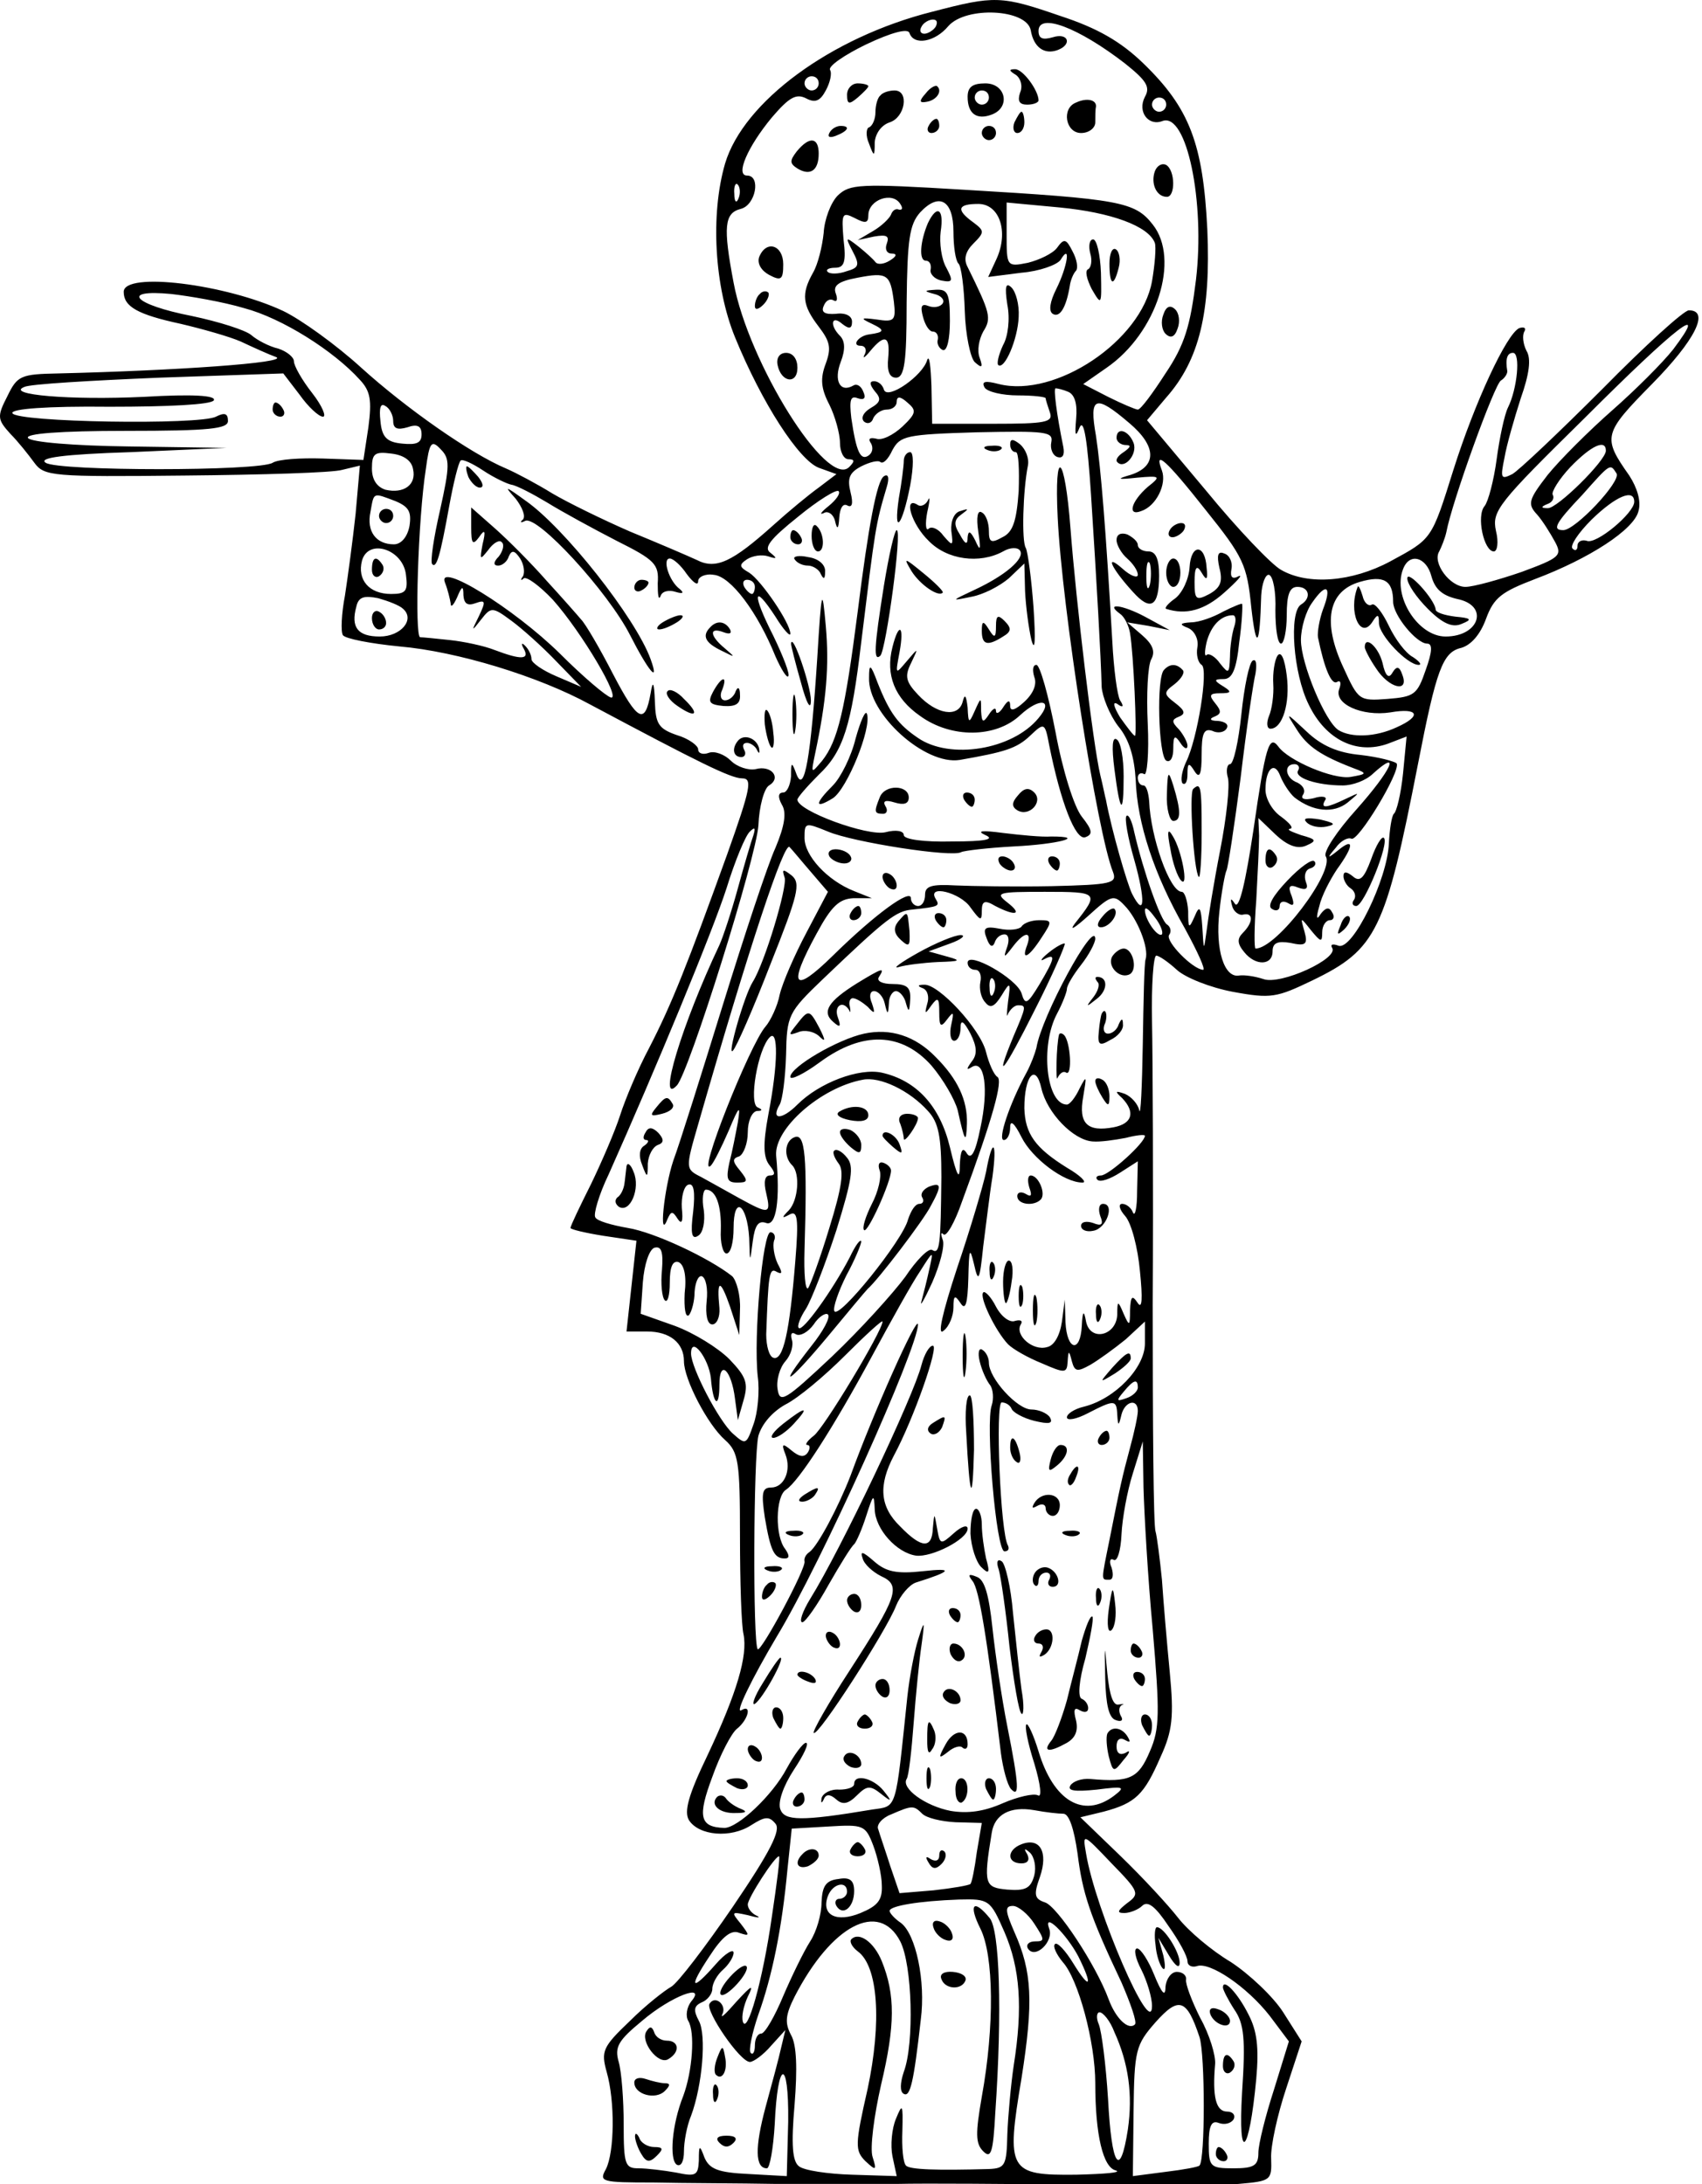 <svg xmlns="http://www.w3.org/2000/svg" viewBox="0 0 240 308"><path d="M131.445 1.657c-14.3 3.6-26.6 12.7-29.2 21.4-2.1 7.2-1.5 17.4 1.4 24.5 3.8 9.3 9 17.3 11.8 18.4l2.5.9-2.5 1.9c-1.4 1-4.3 3.4-6.4 5.3-5.8 5.2-8.1 6.3-10.8 4.9-1.3-.6-5.5-2.4-9.4-4-3.9-1.7-8.8-4.1-11-5.4-2.1-1.3-5.1-2.9-6.5-3.5-5-2.1-14.1-8.5-20.4-14.2-3.5-3.2-8.5-6.8-11-8-8.1-3.8-22.5-5.6-22.5-2.7 0 2.1 2 3.2 8 4.5 3 .7 6.9 1.8 8.5 2.5 1.7.8 3.9 1.8 5 2.2 1.8.8-14.2 1.9-30.7 2.3-5.3.1-5.8.3-7.2 3.2-1.5 2.9-1.4 3.3.4 5.3 1.1 1.1 2.6 3 3.4 4.1 1.4 1.9 2.5 2 21.2 1.8 10.9-.1 20.9-.4 22.2-.8l2.5-.6-.6 6.8c-.4 3.7-1.1 8.9-1.5 11.5-.5 2.6-.6 5.1-.3 5.6s3.9 1.2 8 1.6c8.1.7 19.6 4.2 26.9 8.2 15.2 8.1 19.8 10.4 21.4 10.4 1.5 0 1.2 1.4-2.1 10.7-5.6 15.5-7.8 21.1-11 27.3-1.6 3-3.4 7.3-4.1 9.5-.7 2.2-2.6 6.6-4.1 9.7-1.6 3.2-2.9 5.9-2.9 6.2 0 .2 2.1.7 4.6 1.1l4.7.7-.7 6.4-.7 6.4h2.9c3.2 0 5.2 1.6 5.2 4.2 0 2.5 3.3 8.9 5.8 11.1 1.9 1.7 2.1 3.1 2.1 13.5 0 6.5.2 12.7.5 13.9.6 3-.9 8.2-5.1 17.1-2.7 5.6-3.3 7.9-2.6 9.1 1.4 2.2 5.9 2.6 8.8.7 1.9-1.2 2.5-1.3 3.4-.2.8.9-.7 3.9-6 11.7-3.9 5.7-7.8 10.8-8.7 11.3-.9.5-3.6 2.6-5.8 4.8-3.9 3.7-4.1 4.3-3.3 7.2 1.2 4.2 1.1 11.3-.1 13.7-1 1.8-.7 1.9 6.7 1.9 4.3.1 12.1.1 17.3.2h17c4.1-.1 15.6 0 25.5.1 9.9.2 20.1.1 22.7-.1 4.6-.4 4.7-.5 4.6-3.6-.1-1.7.9-6.2 2.1-9.8l2.2-6.7-2.6-4.1c-1.4-2.2-4.8-5.4-7.4-7.1-2.7-1.6-6-4.4-7.4-6.2-1.4-1.8-5-5.7-8.1-8.7l-5.7-5.5 3.3-.8c4.5-1.2 5.7-2.4 8-7.7 1.7-3.7 1.9-5.7 1.3-12-.4-4.1-.9-10-1.1-13-.3-3-.7-6.1-.9-6.8-.3-.7-.4-15.1-.4-32 .1-16.9 0-34.9-.1-40-.1-5 .2-9.2.6-9.2.4 0 1.7.9 2.9 2s4.7 2.5 7.9 3.1c5.4 1 6.2.8 11.2-1.6 9.1-4.4 10.3-7 14.9-30.5 2.6-13.4 3.5-15.8 6.1-16.4 1.4-.4 2.7-1.9 3.5-4.1 1.1-3 2.2-3.8 6.9-5.6 7.7-2.9 14-7 14.6-9.6.4-1.4-.2-3.3-1.3-5-3.8-5.4-3.7-5.9 3.2-12.9 6.1-6.2 8.2-10.4 5.2-10.4-.7 0-6.2 5-12.2 11.1-6.1 6.1-11.8 11.5-12.7 12-1.6.8-1.7.6-1.1-2.3.3-1.8 1.4-5.6 2.3-8.4 1.2-3.4 1.5-5.6.8-6.7-.5-1-.6-2.2-.3-2.7s0-.7-.7-.5c-1.8.8-6.3 10.5-9.3 20-3.1 9.9-3 9.7-8.9 12.9-5.4 2.9-11.6 3.4-15.4 1.2-1.3-.7-6.1-5.7-10.6-11.2l-8.3-9.9 2.7-3.2c4.7-5.3 6.3-12.1 5.8-23.7-.6-12.1-2.5-17.1-9-23.4-3.2-3.1-6.5-5-11.7-6.7-8.4-2.9-9.3-2.9-18.1-.6zm13.9 2.6c.4 2.4 1.9 3.5 3.8 2.8 2.1-.8 1.5-2.5-.7-1.8-1.4.4-2 .2-2-.9 0-2.6 5.6-.5 12.2 4.6 3 2.4 3.6 3.3 2.8 4.7-1.1 2.1.5 4.2 2.5 3.4 3.4-1.2 6 11.4 4.7 22.4-.8 6.5-1.6 9.2-4.3 13.2-1.8 2.8-3.5 5.1-3.9 5.1-.3 0-2.2-.8-4.2-1.8l-3.5-1.8 3.3-2.3c7.1-4.9 10.4-15.3 6.5-20.2-2.5-3.2-4.6-3.6-26.6-4.9-14.8-.9-16.1-.8-17.8.8-1 1-1.9 3.4-2 5.3-.2 1.9-.8 4.4-1.5 5.6-1.7 3-1.5 4.6.8 7.6 1.6 2.1 1.8 3 1 5.2-.8 2.1-.7 3.5.5 5.8.8 1.6 1.5 4.1 1.5 5.4 0 1.2.5 2.3 1.2 2.3.9 0 .9.3.1 1.1-3.1 3.1-14.2-14.7-16.3-26-1.5-7.9-1.3-9.8 1-10.4 2.1-.5 2.9-4.7.9-4.7-1.7 0 .1-4.1 3.5-8.2 2.4-2.8 3.4-3.4 4.8-2.7 1.3.7 2 .4 2.8-1.1.6-1.1.9-2.4.6-2.9-.3-.5 2-2.1 5.1-3.6 3.6-1.7 5.9-2.3 6.1-1.6.6 1.8 3.6 1.3 5.5-1 2.5-2.8 11-2.4 11.6.6zm-13.4-.5c-.3.5-1.1 1-1.6 1-.6 0-.7-.5-.4-1 .3-.6 1.1-1 1.6-1 .6 0 .7.4.4 1zm-16.5 8c0 .5-.4 1-1 1-.5 0-1-.5-1-1 0-.6.5-1 1-1 .6 0 1 .4 1 1zm49 3c0 .5-.4 1-1 1-.5 0-1-.5-1-1 0-.6.5-1 1-1 .6 0 1 .4 1 1zm-60.3 13.2c-.3.8-.6.5-.6-.6-.1-1.1.2-1.7.5-1.3.3.3.4 1.2.1 1.9zm22.8.8c.4.6.3.9-.2.8-.4-.2-.9.1-1.1.7-.2.5-1.3 1.6-2.5 2.3l-2.2 1.3 2.3-.5c1.8-.3 2.2-.1 1.8 1-.3.8 0 1.4.7 1.4.8 0 .7.4-.3 1-.8.5-1.7.6-2 .2-.3-.4-1.4-1.4-2.4-2.2-1.8-1.4-1.9-1.4-.8.7 1 1.9.9 2.3-.9 2.8-1.1.4-2.3.4-2.6.1-.4-.3.1-.6 1-.6 1.3 0 1.6-.8 1.2-4-.3-3.7-.2-3.9 1.6-3 1.5.8 1.9.7 1.9-.4 0-2.2 3.4-3.4 4.5-1.6zm7.5 3.9c0 2.1.3 4.1.7 4.5.4.3.8 3.4.9 6.7.1 3.4.8 6.6 1.4 7.2 1 .9 1.2.8.7-.6-.4-1-.1-2.6.5-3.7 1.2-1.9 1-2.6-2.2-9.1-.6-1.1-.3-2.2.8-3.3 1.6-1.6 1.6-1.8 0-3-2.5-1.8-2.2-2.6.7-2.6 3 0 4.3 3.9 2.6 7.7l-1.2 2.6 4.7-.6c2.5-.2 5-1.1 5.5-1.8 1.5-2.5 1 .9-.6 4.1-.9 1.8-1.1 3.1-.5 3.5 1 .6 1.9-.9 2.4-3.9.1-.8.5-1.8.9-2.2.3-.4.1-1.6-.5-2.7-.9-1.8-1.2-1.9-2.2-.5-.6.8-2.5 1.7-4.1 2.1-3 .6-3 .5-3-4v-4.5l7.5.7c7.2.7 12.5 2.6 13.4 5 .2.6 0 3.1-.4 5.4-1.5 8.4-13.6 16.5-21.6 14.5-1.9-.5-2.5-.4-2 .5.4.6 2.5 1.1 4.7 1.1 2.1 0 3.9.2 3.9.4s.3 1.1.6 2c.5 1.4-.6 1.6-8 1.6h-8.6l-.1-5.3c-.1-2.8-.3-4.5-.6-3.7-.6 2.2-5.6 5.7-6.1 4.2-.2-.7-.8-1.2-1.4-1.2-.7 0-.6.5.1 1.4 1 1.1.8 1.6-.6 2.4-1 .6-1.4 1.4-.9 1.9.5.4 1.1.2 1.3-.5.3-.6 1.1-1.2 1.9-1.2.8 0 1.4-.5 1.4-1.1 0-.8.5-.8 1.5.1 1.3 1.1 1.3 1.5-.7 3.4-1.3 1.2-2.9 2-3.7 1.7-.9-.2-1.2 0-.7.7.3.6.2 1.3-.4 1.7-1.1.7-1.7-.5-2.4-5.3-.3-2.6-.1-3.2.9-2.8.9.3 1.2 0 .8-.9-.3-.8-.9-1.2-1.4-.9-1.9 1.1-2.8-.7-1.8-3.3.7-1.8.6-3-.1-3.7-1.5-1.5-1.2-3 .3-1.7 1 .8 1.4.7 1.4-.3 0-.8-.9-1.3-2.3-1.1-1.5.1-2.1-.2-1.7-1.1.3-.8.9-1.1 1.4-.8.5.3.6-.2.3-1-.4-1.1.4-1.7 3.1-2.2 4.2-.8 4.6-.5 5.1 3.4.3 2.6.1 2.9-2.4 2.5-2.3-.3-2.4-.2-.7.6 1.9.9 1.8 1.2-.4 1.5-1.5.2-2.5 1.6-1.2 1.6.7 0 .9.6.6 1.2-.4.7 0 .5.8-.5 2-2.4 2.8-2.1 2.5 1-.2 1.9.2 2.8 1.1 2.8 1.2 0 1.5-2.2 1.5-10.6.1-8.9.4-11 1.9-12.7 2.7-2.9 4.7-1.7 4.7 2.7zm-100 10.8c5.3 1.4 12.6 6 16.3 10.1 1.5 1.6 1.7 2.9 1.2 6.7l-.7 4.6-5.7-.2c-3.2-.1-6.3.1-7.1.6-1.9 1.2-30.2 1.2-32 0-1.1-.7 2.5-1.2 12-1.5l13.5-.6-13.7-.2c-7.8-.1-13.9-.6-14.3-1.2-.4-.6 4.4-1 13.8-1 11.9 0 14.4-.3 14.4-1.4 0-1.1-.5-1.2-1.7-.6-2.3 1.2-28.2.8-28.7-.5-.2-.6 4.8-1 13.7-.9 8.4 0 14.3-.3 14.7-.9.4-.7-3-.9-9.8-.5-10.5.5-19.7-.3-16.9-1.4.8-.4 9.4-.9 19-1.3l17.5-.6 2.3 3c1.2 1.7 2.7 3.1 3.3 3.1.5 0-.1-1.5-1.5-3.3-1.5-1.9-2.6-3.9-2.6-4.5 0-.6-1-1.4-2.2-1.8-1.3-.3-3-1.2-3.8-1.9-.8-.7-4.6-1.9-8.4-2.7-8.2-1.6-10.2-3.8-2.9-3.1 2.6.3 7.3 1.1 10.3 2zm201.5 5.8c-1.5 1.9-5.3 5.7-8.6 8.6-3.3 2.9-7.4 7-9.1 9.1-2.7 3.5-2.9 4.1-1.5 5.6.8.9 1.9 2.7 2.5 3.8 1.1 2 .7 2.3-4.7 4.3-3.2 1.1-6.8 2.1-7.9 2.1-2.2 0-4.7-3.4-3.7-5 .3-.6.8-1.8 1-2.7.8-4.3 6.8-20.9 7.7-21.4.5-.3.9-.9.9-1.3-.3-1.8 0-2.6.8-2.6 1.1 0 .6 5.1-.7 7.7-.5 1-1.2 4.3-1.6 7.3-.4 3-1.2 6-1.7 6.6-1.2 1.4-.1 6.4 1.3 6.4.5 0 .7-1.3.3-2.9-.6-2.8.3-3.9 12.6-16 12.9-12.9 17.6-16.5 12.4-9.6zm-85.3 6c.9.4 1.3 1.7 1.1 3.8-.2 2.4-.1 2.7.5 1.2.6-1.3 1.1 1.9 1.6 9.5.8 12.4 1.4 22.9 1.5 27.1.1 1.4 1.1 3.9 2.3 5.5 1.6 1.9 2.3 4.4 2.5 7.6.2 6.1 2.6 13.4 6.9 20.9 1.8 3.3 3 5.9 2.6 5.9-1.5-.1-5.3-4-4.8-4.9.4-.5.2-1.2-.3-1.5-.9-.6-3.3-7.4-4.6-13-.3-1.5-.8-2.6-1.1-2.3-.3.3.2 3.1 1.1 6.2 1.6 5.7 1.5 8.3-.3 4.8-.7-1.4-2.9-9-3.7-13.3-.1-.3-.4-1.9-.8-3.5-1-4.2-3.4-24.3-4.2-34.8-.8-10.5-2.3-11.7-1.8-1.5.6 12.7 5.6 44.6 7.8 50 .6 1.6-.2 1.8-8.6 2-5.2.1-11.3 0-13.6-.1-3.4-.2-4.3.1-4.3 1.3 0 .9-.4 1.6-1 1.6-.5 0-1-.5-1-1.1 0-1.4-5 2.2-11 8.1-5.6 5.5-6.4 4.4-2.3-3.1 2.1-3.9 3.2-4.9 5.2-5h2.6l-2.5-1c-3.8-1.5-7-5-7-7.5 0-2.2.1-2.2 3.3-.9 3.5 1.5 17.6 3.7 18.8 2.9.4-.2 3.7-.6 7.4-.8 6.2-.3 10.4-1.4 5.3-1.4-1.3.1-4.3-.2-6.8-.5-3-.4-3.8-.3-2.5.3 1.4.6 0 .9-4.7.9-4 .1-6.8-.3-6.8-.9 0-.6-1.1-.8-2.6-.4-2.5.6-12.4-3-12.4-4.6 0-.3 1.4-1.9 3-3.5 3.5-3.3 4.6-6.9 6-18.7 2-16.3 2-16.5 3.6-21.9.4-1.3.2-1.9-.4-1.5-1 .6-2.2 7.1-3.7 19.1-1.8 14-2.8 18.2-5 21-1.6 1.9-1.6 1.9-1-1 1.6-7.5 2-12.4 1.5-18s-.6-5.3-1.2 4.5c-.9 13.9-1.8 19.2-2.9 16.5-.7-1.9-.8-1.9-.8.2-.1 1.3-.6 2.3-1.1 2.3-.7 0-.8.6-.2 1.7.7 1.1.4 3-.9 6.1-1.1 2.4-4.4 12.4-7.4 22.1-3 9.7-6.1 19.6-7 22-1.3 3.9-2.1 11.6-.8 8.2.5-1.1.7-1.1 1.4 0 .6.9.8.4.6-1.5-.1-1.6.3-3.1.9-3.3.8-.3 1 1 .7 3.8-.4 3.1-.2 4 .7 3.4.7-.4 1-2 .8-3.6-.3-1.6-.1-2.9.3-2.9 1.4 0 2.2 2.2 2.1 5.7-.1 1.8.3 3.3.8 3.3.6 0 1-1.6 1-3.6 0-4.7 1.9-3.4 2.2 1.4.1 3.6.1 3.6.5.5.3-2.3.8-3 1.9-2.6 1.4.5 2-3.2 1.4-9.5-.3-3.8 6.3-9.6 12.2-10.7 2.4-.5 6.6 1.5 9.2 4.4 1.5 1.6 1.9 3.6 1.9 9.3-.1 9.5-.2 11-1.3 10.3-.5-.3-2.2 1.4-3.8 3.8-1.7 2.3-6.3 7.4-10.3 11.2-6.7 6.3-7.4 6.7-7.7 4.6-.2-1.2.3-3 1.1-3.9.8-.9 1.2-2.3.9-3.1-.2-.8 0-1.1.6-.7.6.3 1.7-.3 2.5-1.4.7-1.1 1.7-1.7 2-1.4.4.4-.7 2.4-2.3 4.4-5.1 6.5-3.3 5.4 2.2-1.2 2.9-3.5 5.4-6.5 5.7-6.8 1.5-1.3 7.9-9.7 8.9-11.7 1.6-2.9 1.5-3.4-.3-2.7-.8.4-1.2 1-.9 1.5.3.5.1.9-.4.9-.6 0-1.2 1-1.6 2.2-.7 2.9-9.9 14.3-10.4 12.9-.2-.5.6-2.8 1.7-5 1.2-2.2 2.1-4.4 2.1-4.8-.1-.4-.8.5-1.6 2.2-2.5 4.8-6.7 10.6-7.2 10-.3-.2.2-1.5 1-2.7.8-1.3 2.7-6.2 4.3-11.1 2.2-7.1 2.5-9 1.5-10.2-.7-.9-1.5-1.3-1.8-1-.3.2 0 1 .6 1.8.8 1 .5 3.3-1.3 9.1-1.3 4.3-2.7 8.1-3 8.5-.4.3-.6-2.1-.5-5.4.4-13.2.1-16.5-1.4-15.9-1.4.5-1.6 2.8-.3 4 1.1 1.2.8 4.9-.5 6.3-1.1 1.1-1 1.2.1.6s1.3.5.8 6.6c-.8 9.9-1.7 14.1-3.1 13.6-.6-.2-1-1.7-1-3.3.3-8.4.4-9.5 1.5-8.8.8.4.8.1.1-1.2-.5-1.1-.7-2.5-.5-3.2.3-.6 0-1.2-.5-1.2-1.1 0-2.4 14.7-1.8 20.3.3 2.1 0 5.2-.6 6.8-1 2.9-1.1 2.9-2.9 1.3-2-1.8-5.9-9.3-5.9-11.3 0-2.6 2.5.7 2.8 3.5.3 3.8 1.2 4.4 1.2.9 0-3.7 1.7-2.1 2.2 2l.4 3 .8-2.8c.7-2.4.4-3.3-2-5.8-1.6-1.6-5-3.7-7.7-4.7l-4.8-1.7.3-4.4c.2-2.6.9-4.6 1.6-4.9 1-.3 1.3.5 1.1 3.1-.2 2 0 3.9.4 4.3.4.4.7-.7.7-2.5 0-2.2.4-3.1 1.2-2.9.8.3 1.2 1.9.9 4.4-.1 2.1.1 3.5.6 3.1.4-.5.8-2 .8-3.3.1-1.3.5-2.3 1-2.2.6.2.9 1.8.7 3.5-.2 2 .1 3.3.8 3.3.6 0 1.1-1 1-2.3-.4-4.1.1-4.2 1.5-.2l1.3 4 .1-3.6c.1-2-.5-4.1-1.1-4.7-3.3-2.6-11-6.2-14.7-6.8-2.3-.4-4.4-1-4.6-1.5-.3-.4.5-3.2 1.9-6.1 6.6-14.8 14.6-34.1 16.6-40.3 1.2-3.9 2.7-7.5 3.3-8 .7-.7.8-.5.5.5-.3.8-1.3 4.2-2.2 7.5-.9 3.3-2.1 6.9-2.6 8-5.3 11.2-8.8 22.8-6 19.8 1.7-1.8 11.2-32.1 11.5-36.7.1-2.6.8-5.2 1.5-5.6 1.8-1.1.3-2.9-1.9-2.3-1 .2-2.6-.3-3.5-1.2-.9-.9-2.3-1.4-3.1-1.1-.8.3-1.5.1-1.5-.5 0-.5-1.3-1.5-3-2-2.6-.9-3-1.6-3.1-4.7-.1-2.8-.3-3.1-.6-1.2-.8 4.5-1.8 4-5.3-2.7-1.9-3.7-3.9-7.1-4.5-7.7-.5-.6-2.7-3.1-4.9-5.5-2.1-2.4-5.4-5.7-7.2-7.3l-3.4-3v2.8c0 2.3.2 2.6 1.1 1.4.8-1.2 1-1 .5 1-.4 2.2-.4 2.3.8.8.7-1 1.6-1.5 1.9-1.1.4.3.2 1.2-.4 2-.8.8-.8 1.3-.1 1.3.6 0 1.3-.6 1.5-1.3.4-.9.8-.9 1.6.3.5.8.7 1.9.4 2.5-.4.5-.3.7.1.3.4-.3 2.2 1 4.1 3 4.1 4.6 9.7 14.1 8.2 13.8-.7-.2-3.9-2.9-7.2-6.2-6.5-6.4-17.4-13.1-16.2-10 .4 1 .7 2.3.8 2.9 0 .7.4.3.9-.8.7-1.7.9-1.7.9-.3.1 1.2.6 1.5 1.7 1.1 1.4-.5 1.5-.3.5 1.8-1.1 2.2-1.1 2.3.3.5 1.4-1.8 1.6-1.8 4.3.2 1.5 1.1 4.4 3.7 6.3 5.7l3.5 3.6-3.5-1.5c-1.9-.8-3.5-1.9-3.5-2.4 0-.6-.4-1.4-.9-1.9s-.6-.3-.2.4c.9 1.6-.4 1.6-4.1.2-1.5-.6-4.4-1.2-6.3-1.4-1.9-.2-3.8-.4-4.2-.4-.8-.1-.3-16.7.8-23.7.5-3.8.8-4.2 2.1-2.8 1.3 1.3 1.3 2.3-.1 8.6-.9 3.9-1.4 7.3-1.1 7.6.6.6 1.1-1 2.4-8.2.6-3.3 1.3-6.1 1.6-6.4.2-.3 1.7.4 3.2 1.4 1.5 1 3.4 1.9 4 2 .7.1 3 1.3 5 2.5 2.1 1.3 6.5 3.7 9.8 5.4 5.4 2.7 6 3.3 5.8 6 0 1.6.1 2.5.4 1.8.2-.7 1.2-.9 2.1-.6 1 .3 1.3.2.6-.4-1.5-1.1-2.5-4.3-1.4-4.3.5 0 1.6 1 2.4 2.2.9 1.2 1.6 1.7 1.6 1 0-.6 1-1.1 2.2-.9 2.4.2 6.2 5.3 8.7 11.5.8 1.8 1.6 3.1 1.8 2.8.3-.2-.7-2.8-2.1-5.7-3-5.9-2.9-7.6.3-2.7 1.1 1.8 2.1 2.9 2.1 2.4 0-1.5-4.1-7.5-5.8-8.6-1.4-.8-1.5-1.1-.3-1.9.8-.5 2.1-.7 3-.4 1.2.4 1.3.3.3-.5-1-.7-.1-1.9 3.9-5.1 2.8-2.3 5.4-3.9 5.7-3.6.3.3-.3 1.2-1.4 2.1-1 .8-1.4 1.3-.7 1 .6-.4 1.4.2 1.6 1.1.3 1.3.5 1.2.6-.5.1-1.3.5-2 1.1-1.7.7.4.9-.2.5-1.8-.5-2-.2-2.8 1.5-3.7 1.2-.6 2.4-.9 2.7-.6.4.3 1.1-.4 1.7-1.7 1.1-2 1.9-2.2 11.9-2.5 9.7-.2 10.8-.1 10.5 1.4-.2.9.2 1.9.9 2.1.7.2 1-.3.8-1.4-1-4.9-1.4-8.3-1.1-8.3.3 0 1.1.2 1.8.5zm-95.2 4.1c0 1.1.6 1.3 2 .9 1.4-.5 2-.2 2 1s-.7 1.5-2.7 1.3c-2.2-.2-2.9-.9-3.1-3.2-.2-1.8 0-2.6.7-2.1.6.3 1.1 1.3 1.1 2.1zm103.8.3c3.9 3.3 3.9 6.1.2 7.3-2.1.6-1.9.7.9.4 3.3-.3 3.4-.2 1.5 1.3-2.4 2.1-2.9 4.2-.9 3.4 2.1-.7 3.6-3.8 2.9-5.7-1.2-3.1.6-1.5 6.2 5.6 5.3 6.6 5.8 7.7 6.4 13.7.7 6.2 1.2 5.6 1.4-1.7.1-1.7.6-3 1.1-2.9.6.2 1 2.5.9 5 0 2.6.3 4.7.8 4.7.4 0 .8-1.8.8-4 0-2.9.4-4 1.5-4 1.7 0 2 1.6.5 2.5-1.7 1.1-1.1 9.7 1.1 14.1 2.4 5 6.8 7.1 11.2 5.5l2.6-1-.5 5.2c-.3 2.9-.9 5.4-1.3 5.7-.3.3-.6 2.2-.7 4.2-.2 5-5.1 15.1-7.1 14.4-.8-.3-1.2-.2-.9.3 1 1.5-7.3 5.3-9.7 4.4-1.2-.4-2.7-.6-3.4-.5-2.1.4-3.4-3.6-2.8-9 .3-2.8.8-5.4 1-5.8.2-.3 1.1-6.2 2-13.1.8-6.8 1.8-13.5 2.1-14.7.2-1.3.1-2.1-.4-1.8-.5.3-1.2 3.7-1.6 7.6-.4 3.8-1.1 7-1.6 7-.4 0-.6.9-.3 1.9.3 1.1-.2 5.7-1.1 10.3-.9 4.6-1.7 9.6-1.9 11.3-.4 2.9-.4 2.9-.6-.5-.2-2.9-.4-3.2-1.1-1.5-.8 1.8-.9 1.7-.9-.8-.1-1.5-.5-2.7-.9-2.7-1.7 0-4.4-7.7-4.6-12.8-.1-1.2-.4-2.2-.8-2.2-.5 0-.8-.5-.8-1.1 0-.5.4-.8.9-.5.4.3.7-2.9.5-7.1-.2-4.1 0-8.2.5-9.1.6-1.1.2-2.1-1.3-3.4l-2.1-1.8 3 .5 3 .6-3.5-1.9c-3.2-1.7-5.7-2-3.5-.4.6.4 1.2 1.6 1.4 2.7.5 2.9 1 14.5.7 14.5-.2 0-1.1-1.2-2.1-2.6-.9-1.5-1.1-2.3-.4-1.9.8.6 1 .4.4-.5-.4-.7-.9-4.4-1.1-8.4-.9-15.6-1.6-24.3-2.3-28.9-1-5.6-.1-5.9 4.7-1.8zm67.2 3.9c0 1.4-6.9 8.2-8.2 8.1-1 0-1-.2 0-.6.6-.2 1-.8.7-1.3-.2-.4.9-2.2 2.5-3.9 2.9-3 5-4 5-2.3zm-168.2 2.6c.5 2.2-1.3 3.5-3.9 2.9-1.2-.4-1.9-1.4-1.9-3 0-2.1.4-2.4 2.7-2.1 1.8.2 2.9 1 3.1 2.2zm169.7.6c.7 1.1-5.8 8-7.5 8-1.6 0-1.2-.9 2.7-5 4-4.5 3.9-4.4 4.8-3zm-172.2 3.9c1.9.8 2.3 1.5 2 3.5-.3 1.6-1.2 2.6-2.2 2.6-2.5 0-3.9-1.8-3.3-4.6.5-2.8.3-2.7 3.5-1.5zm174.7.1c0 1.6-5.4 6.1-6.7 5.5-.7-.2-1.3.1-1.3.7s-.3.8-.7.4c-.4-.4.8-2.2 2.7-4.1 3.4-3.3 6-4.4 6-2.5zm-173.2 10.3c.3 2.3 0 2.7-2.1 2.7-3.1 0-4.8-2-4.1-4.7.9-3.2 5.8-1.6 6.2 2zm144.6.2c.5 1.8 1.5 2.7 3.6 3.2 4.6.9 3.2 5.3-1.6 5.3-3.9 0-7.5-5.7-6-9.5.9-2.4 3.3-1.7 4 1zm-5.4 3.6c0 1.9 3.3 5.9 4.8 5.9.8 0 .7 1.2-.2 3.7-1.2 3.5-1.6 3.8-5.4 4.1-4 .3-4.1.2-6.2-4.4-3-6.4-2.2-10.8 2.3-12.1 3.4-1 4.7-.2 4.7 2.8zm-90-2.1c0 .5-.2 1-.4 1-.3 0-.8-.5-1.1-1-.3-.6-.1-1 .4-1 .6 0 1.1.4 1.1 1zm80.1 3.2c-.5 1.4-.8 3.2-.7 3.9.9 4.4 1.9 6.8 2.7 6.3.5-.3.6.2.3 1-.8 2.1 3.2 3.9 7.2 3.3 4-.7 4.5.5.9 2.1-3 1.4-6.4 1.5-8.2.4-1.9-1.2-5.3-9.4-5.3-12.7 0-1.7.7-4.1 1.6-5.3 2-2.9 2.8-2.3 1.5 1zm-129.7-.1c1.7 1.5-.3 3.9-3.3 3.9-3.1 0-4.1-1.3-3.3-4.2.3-1.4 1.1-1.6 3.1-1.2 1.4.4 3 1 3.5 1.5zm57.5 37.1l2.4 2.8-3 5.7c-1.7 3.2-3.4 7.1-3.8 8.8-.3 1.6-1.3 3.7-2 4.5-2.2 2.5-9.8 21.6-7.7 19.6.4-.4 1.5-2.6 2.5-4.9 1.5-3.6 1.7-3.7 1.3-1.2-.3 1.6-.8 4.2-1.2 5.7-.5 2.3-.3 2.8 1.1 2.8 1.5 0 1.6-.2.4-1.7-1.1-1.3-1.1-1.7-.1-2 .6-.3 1.2-1.8 1.2-3.4 0-1.6.6-2.9 1.3-3 .8 0 .8-.2.1-.5-1.3-.5 0-8.2 1.7-9.9 1.2-1.2 1.2 3.7-.2 10.9-.8 4.3-.7 6.1.2 7.2.8 1 .8 1.4 0 1.4-.7 0-.9.9-.5 2.5.7 3 .4 3-3.8.7-1.8-1-4.3-2.4-5.4-3-2.2-1.1-2.2-1.2-.4-7.4 7.2-25.1 12.2-40.1 12.9-39.1.4.4 1.7 2 3 3.5zm22.5 5c1.4 1.9 1.6 2 1.6.5 0-1.4.4-1.6 1.9-.7 2.9 1.5 3.9 1.2 1.7-.5-1.8-1.4-1.3-1.5 5.3-1.5 7.6 0 7.7.1 4.2 4.5-.8 1.1 0 .6 1.9-1.1 3.2-2.9 3.6-3.1 5.1-1.5 1.8 1.8 3.5 6 3 7.6-.2.5-.3 5.9-.4 12-.1 6-.3 10.3-.5 9.3-.2-.9-1.1-1.9-2-2.3-1.4-.5-1.5-.4-.4.6 1.9 2 1.4 3.6-1.2 4.1-3.7.7-5-.5-4.3-4.3.5-3 .5-3.1-.5-1.2-.6 1.3-1.4 2.3-1.8 2.3-2.9 0-3.8-8.3-1.4-12.8.8-1.5 1.4-3.1 1.4-3.5 0-.5.9-2 2-3.4s2-3.1 2-3.7c-.1-2.8-7.6 11-8.3 15.4-.2.8-.8 2.4-1.4 3.5-2.4 4.4-4.1 9.5-3.2 9.5.5 0 .9-.8.9-1.8 0-1.1.6-.6 1.6 1.4 1.5 3 6 6.4 8.6 6.4.7 0-.3-1-2.2-2.1-4.5-2.8-5.9-4.8-6-8.4 0-4.6 1.6-6.4 2.4-2.8.8 3.5 4.5 7.3 7.2 7.5 1.1.1 3.1-.2 4.7-.5 1.5-.4 2.7-.5 2.7-.3 0 1-5.1 5.6-6.2 5.6-.6 0-.8.3-.5.6.4.4 1.8-.1 3.2-1l2.5-1.6-.1 4.2c0 2.4-.3 3.7-.6 3-.2-.6-.9-1.2-1.5-1.2s-.4.8.4 1.7c.9 1 1.8 4.5 2.1 7.8.4 3.9.3 5.4-.3 4.5-.8-1.2-1-1-1.1 1 0 2.3-.1 2.3-.9.5-.8-1.9-.9-1.9-.9.1-.1 3-3.8 3.9-4.4 1-.3-1.7-.5-1.5-.6.6-.2 3.9-2.1 3.5-2.3-.5l-.1-3.2-.4 3.1c-.3 2-1.1 3.4-2.1 3.6-2 .6-4.6-1.7-3.7-3.2.3-.5 0-.7-.8-.5-.7.3-1.9-.5-2.7-2-.7-1.4-1.6-2.3-1.8-2-.6.6 1.7 5.4 3.5 7.3.7.7 2.8 1.9 4.8 2.7 3.2 1.4 3.5 1.4 3.6-.2.1-1.7.2-1.7.6-.1.4 1.5.8 1.5 2.6.5 1.2-.7 3.4-2.3 5-3.6l2.7-2.5v3.1c0 3.4-4.2 7.8-8.6 8.9-1.3.3-2.4 1-2.4 1.5s1.3.3 3-.6c3.7-1.9 4-1.9 4.1.2.1 1.7.2 1.7.6 0 .5-1.9 2.3-2.3 2.3-.5 0 .7-.5 3-1.1 5.2-1.1 4.1-1.4 5.4-2.9 13-1.2 5.9-1.2 5.6 0 5.6.5 0 .6-.7.3-1.7-.4-.9-.2-1.4.3-1.1.5.3 1-1.3 1.1-3.6.1-2.2.8-6.1 1.6-8.6l1.4-4.5.1 6.5c.1 3.6.6 12.6 1.3 20 1 11.8 1 14-.4 17.2-1.6 3.8-2.8 4.4-8.4 3.9-1.2-.1-2.4.3-2.8.9-.5.8.7.9 3.7.6 3.9-.5 4.1-.4 2.4.9-4.3 3.2-8.5.7-10.6-6.3-.7-2.3-1.5-4-1.7-3.8-.3.2.2 2.7 1.1 5.5.9 3 1.1 4.9.5 4.5-.6-.3-2.8.2-4.9 1.1-2.7 1.2-5 1.5-7.4 1.1-3.6-.7-7-3.2-6.2-4.5.3-.4.7-4 1-8 .3-4 .8-8.9 1.1-10.9.5-3.6.4-3.6-.5-.7-.5 1.6-1.2 5.2-1.5 8-1.7 16.2-1.4 15.4-4.9 15.9-10.1 1.7-12.4 1.6-13 0-.4-1 .4-3.3 1.9-5.6 1.4-2.1 2.2-3.8 1.7-3.8-.4 0-1.6 1.6-2.7 3.6-2 3.8-6.9 8.4-8.8 8.4-3.5-.1-3.8-1.6-1.7-7.2 1.1-3.1 2.7-6.2 3.5-6.8 1.6-1.3 2.1-3.5.6-2.6-1 .6 1.5-4.5 5-10.4 6.3-10.4 19.9-40.7 19.9-44-.1-1.4-6.3 12.5-9.5 21.3-1.7 4.4-4.6 9.9-5.8 10.8-.5.3-.8.9-.7 1.3.3.9-6.1 12.8-6.6 12.4-.7-.8-.6-27.3.1-30.1.5-1.7 2-3.4 3.8-4.4 1.8-.9 5.5-4 8.4-6.9 2.9-2.9 5.3-5.1 5.3-4.8 0 1.3-8.3 15.1-9.7 16.1-.9.7-1.3 1.3-.9 1.3s.4.5.1 1c-.5.8-1.2.7-2.3-.2-1.3-1.1-1.5-1-.9.5.9 2.3-.2 4.7-2 4.7-1.3 0-1.4.8-.9 4.2.8 4.7 1.3 5.8 2.8 5.8.7 0 .7-.4.1-1.3-1.5-1.8-1.4-7.5.1-8.4 1.8-1.2 6.6-8.6 12.1-18.8 2.7-5 5.7-10.4 6.8-12 1.9-3 1.9-3 1.3-.3-.3 1.4-.8 3.4-1.1 4.5-.3 1 .4-.2 1.5-2.6 1.1-2.5 1.8-5.2 1.5-6-.3-.8-.3-1.2.1-.8.4.4 1.6-1.7 2.6-4.6 4.4-11.9 5.8-17.1 5-17.6-.5-.3-1.2-1.9-1.6-3.5-.8-3.3-6.7-9.6-8.7-9.5-1 0-1 .2-.2.5.7.3.9 1.3.6 2.2-.4 1.5-.3 1.5.6.2.9-1.2 1.1-1.1 1.1 1 0 2 .2 2.2 1.1 1 .9-1.2 1-1.1.6.7-.3 1.3-.1 2.3.4 2.3s.9-.8.9-1.8c0-1.2.4-1.1 1.4.8.9 1.8 1 2.9.2 3.9-.8 1.1-.8 1.3 0 .8 1.8-1.1 2.4 3.1 1.2 8.6-.7 3.5-1.3 4.5-1.9 3.6-.6-1-.9-.5-1 1.6 0 2.3-.4 1.7-1.4-2.5-1.4-5.8-4.7-9.4-9.6-10.5-3.2-.7-8.8 1.4-11.9 4.5-2.2 2.2-3.8 2.2-2.5 0 .4-.7.8-3.8.9-7 .1-5.6.3-6 5.2-10.7 8.9-8.5 10.3-9.6 12.6-9.8 3.8-.4 3.9-.5 3.3-1.5-1.3-2.1 3.5-.9 4.9 1.2zm27 3.8c-.6.5-2.4-2.1-2.4-3.4 0-.6.6-.1 1.4 1 .8 1 1.2 2.1 1 2.4zm-3.4 63.9c0 .5-.7 1.2-1.6 1.5-1.4.5-1.5.4-.4-.9 1.4-1.7 2-1.9 2-.6zm-30.4 60.1c.6.6 2.7 1.1 4.7 1.2l3.7.1-.7 4.1c-.3 2.3-.7 4.3-.9 4.5-.2.2-2.5.6-5.2.9l-4.8.4-1.3-3.8c-.7-2.2-1.5-4.5-1.7-5.2-.3-.6.5-1.6 1.8-2.1 3-1.3 3.2-1.3 4.4-.1zm19.9 0c.8 0 1.5 2.1 2 5.6.7 5.6 1.7 8.7 6.2 18.2 1.3 3 2.2 5.6 1.9 5.9-.9.9-2.7-.8-3.7-3.5-1.8-4.9-7.3-13.2-9-13.7-1.5-.5-1.6-1.1-.7-3.6 1.2-3.5 0-5.6-2.6-4.6-2.1.8-2.1 2.7 0 2.7.9 0 1.2-.5.8-1.3-.5-.8-.4-.9.4-.2.6.6.9 2 .6 3.2-.5 1.8-1.2 2.2-3.8 2-3.2-.3-3.4-.7-2.2-8 .4-2.6 2.6-3.8 6-3.2 1.6.3 3.4.5 4.1.5zm-25.6 10.1c.1 2.1-.6 2.9-3 3.9-3.4 1.4-5.6.3-4.6-2.4.7-1.8 2.7-2.2 2.7-.6 0 .5-.5 1-1.1 1-.5 0-.7.5-.4 1 .9 1.5 2.5.2 2.5-2.1 0-1.5-.6-2-2.2-1.7-1.8.2-2.3 1-2.4 3.3 0 1.7-.7 4.1-1.6 5.5-.9 1.4-2.6 4.9-3.8 7.7-1.2 2.9-2.6 5.3-3.1 5.3s-.9.7-.9 1.7c0 .9-.3 1.4-.6 1-.3-.3.2-2.8 1.1-5.4 1.9-5.3 3.3-11.9 4.1-20.5l.6-5.7 5.2-.3c4.9-.3 5.2-.2 6.3 2.7.6 1.6 1.2 4.2 1.2 5.6zm34.6 2.5c-1.4 1.1-1.5 1.4-.4 1.4.8 0 2-.5 2.5-1 .8-.8 1.9.1 3.7 2.8 1.5 2.1 2.7 4.3 2.7 5 0 .6.6.9 1.3.7 1.8-.7 7.1 2.9 10.3 7l2.7 3.6-2.1 6.8c-1.2 3.7-2.2 7.7-2.2 8.9 0 1.8-.6 2.2-3.5 2.2-3.3 0-3.5-.2-3.5-3.5 0-2.5.4-3.3 1.4-2.9.8.3 1.7.1 2.1-.5.3-.6-.1-1.1-.9-1.1-1.6 0-2.1-2.1-1.7-6.7.1-1.2-.8-4.2-2.1-6.5-1.2-2.4-2.1-4.8-2-5.4.1-.6-.5-1.1-1.3-1.1s-1.5 1-1.6 2.1c0 1.5-.5 1-1.6-1.7-.8-2-1.9-3.7-2.4-3.7s-.3 1.3.6 3c.8 1.6 1.5 3.9 1.5 5.1 0 4.9-8-13.6-9.3-21.5-.5-2.9-.5-2.9 3.6 1.4 3.9 4 4 4.3 2.2 5.6zm-50.1 1.9c-1.3 9.1-3.5 16.8-4.1 14.8-.2-.7.1-2.2.7-3.5.9-1.8.6-1.7-1.6.7-1.4 1.6-2.3 2.5-2 1.8.7-1.3-1-2.8-1.8-1.5-.6 1 4.3 8.2 5.7 8.2.5 0 1.9-1 3-2.3l2-2.2-.6 2.5c-.3 1.4-1.3 5.1-2.2 8.4-1.5 5.6-1.5 8.6.2 8.6.4 0 .9-2.8 1.1-6.2.4-9.2 2-9.5 1.9-.4l-.2 7.7-5.4-.3c-4.3-.2-5.5-.7-6.2-2.3-.7-1.9-.8-1.8-.8.4-.1 2.1-.4 2.3-3.2 1.7-1.7-.3-4.1-.6-5.3-.6-1.9 0-2.1-.5-2.1-6.2 0-3.5-.3-7.4-.7-8.8-.6-2.1-.1-3 3.3-5.8 4.1-3.5 9.2-5.4 6.9-2.7-.6.8-.8 2-.4 2.7 1 1.6.6 7.1-.7 10.6-1.6 4-2 9-.9 9.7.6.3 1-.5 1-1.9 0-1.3.4-3.6 1-5 1.6-4.3 2.2-11.4 1.1-13.4-.8-1.5-.7-2.1.4-2.6.8-.3 1.5-1.2 1.5-1.9 0-.8.7-2 1.5-2.7.8-.7 1.5-1.8 1.5-2.4 0-.6-1.2.1-2.5 1.6-3.5 4-3.9 3.4-.9-1.1 1.8-2.8 3.1-3.8 4.2-3.3 1.5.5 1.5.4.2-1.3-1.4-1.7-1.3-1.7 1-1.2 1.4.4 1.9.4 1.3.1-.7-.3-1.3-1-1.3-1.6 0-.9 3.8-6.8 4.4-6.8.2 0-.3 3.8-1 8.5zm32.8 2.2c2.2 5.1 2.6 10.6 1.3 18.8-.4 2.7-.8 7.1-.9 9.7-.1 4.4-.3 4.8-2.6 4.9-7.3.2-11.2.1-11.7-.5-.4-.4-.6-2.6-.5-4.9.1-3.8 0-3.9-.9-1.7-.6 1.4-.8 3.8-.5 5.3l.6 2.8-6.3-.2c-3.4-.1-6.8-.6-7.5-1.2-.9-.7-1.1-3-.6-8.7.4-5.1.3-8.4-.5-9.8-.9-1.7-.8-2.8.5-5.4 5.2-10.1 11.9-13.6 14.9-7.8 1.7 3.3 2 14.4.5 18.4-.5 1.5-.6 2.8 0 3.1.9.5 1.4-1.6 2.4-10.5.7-5.4-.7-12-2.8-13.6-.9-.6-1.6-1.4-1.6-1.7 0-.7 4.1-1.4 9.8-1.6 4.2-.1 4.4 0 6.4 4.6zm4.2-1.2c1.5 2.3 1.5 2.5.1 2.5-.9 0-1.3.5-1 1 1 1.6 3.7-1 3-2.8-.9-2.5 2.4.7 4.1 3.9 2.1 4.2 1.7 4.9-.7 1-1.1-1.8-2.3-3.1-2.6-2.7-.3.3.2 1.4 1.1 2.5 2.2 2.4 4.6 11.3 4.6 17.1 0 7.3 1.1 11.9 2.9 12.3.9.3-1.6.5-5.6.6-9.5.1-9.9-.5-7.7-13.6 1.7-10.8 1.5-15-1-20.6-1.3-3-1.4-3.7-.2-3.7.7 0 2.1 1.1 3 2.5zm23.3 16c.8 2.5.8 17.3 0 18.1-.1.2-2.3.6-4.8.9l-4.6.6.1-9.1c.1-8.7.3-9.4 3.1-12.6 3.3-3.7 4.4-3.3 6.2 2.1zm-12-.7c2 4.4 2.6 8.8 1.9 13.7-1.1 7.1-2.3 5.3-2.8-4.3-.3-4.8-.9-9.5-1.3-10.5-.4-.9-.3-1.7.1-1.7.5 0 1.5 1.2 2.1 2.8z"/><path d="M143.245 10.557c.7.5 1 1.6.6 2.5-.4 1.2-.1 1.7 1 1.7.9 0 1.6-.3 1.6-.6 0-1.4-2.2-4.4-3.3-4.4-.9 0-.9.2.1.8zm-23.8 2.8c0 1.4.3 1.4 1.5.4.8-.7 1.5-1.4 1.5-1.6 0-.2-.7-.4-1.5-.4s-1.5.7-1.5 1.6zm11.1-.2c-1 1.1-.9 1.4.1 1.2 1.4-.2 2.3-1.5 1.5-2.2-.2-.2-1 .2-1.6 1zm5.9.5c0 2.4 1.3 3.3 3.4 2.5 2.7-1 2-4.4-.9-4.4-1.8 0-2.5.5-2.5 1.9zm3 .1c0 .5-.4 1-1 1-.5 0-1-.5-1-1 0-.6.5-1 1-1 .6 0 1 .4 1 1zm-15.3-.3c-.4.3-.7 1.4-.7 2.4 0 .9-.4 1.9-.9 2.1-.4.1-.5 1.2 0 2.3.7 1.9.8 1.9.8-.2.1-1.2.9-2.4 2.1-2.8 2.2-.7 2.8-4.5.7-4.5-.8 0-1.7.3-2 .7zm27.6 1c-2.1.8-1.5 4.3.7 4.3 1.1 0 2-.7 2-1.5s0-1.8.1-2.2c.1-1-1.3-1.3-2.8-.6zm-8.7 2.8c-.3.8-.1 1.5.4 1.5.6 0 1-.7 1-1.5s-.2-1.5-.4-1.5-.6.7-1 1.5zm-12.1.5c-.3.5-.1 1 .4 1 .6 0 1.1-.5 1.1-1 0-.6-.2-1-.4-1-.3 0-.8.4-1.1 1zm-14 1c-.3.6.1.7.9.4 1.8-.7 2.1-1.4.7-1.4-.6 0-1.3.4-1.6 1zm21.5 0c0 .5.5 1 1 1 .6 0 1-.5 1-1 0-.6-.4-1-1-1-.5 0-1 .4-1 1zm-26.1 2.6c-1 1.3-1 1.7.1 2.4 1.8 1.1 3 .3 3-2.1 0-2.3-1.3-2.5-3.1-.3zm50.5 2.8c-.6 1.7.2 3.6 1.7 3.6 1.2 0 1.2-3.7-.1-4.5-.6-.3-1.3.1-1.6.9zm-55.8 12.1c-.3.9.3 1.9 1.4 2.5 1.7.9 2 .7 2-1.5 0-2.7-2.4-3.5-3.4-1zm.1 5.2c-.4.3-.7 1.1-.7 1.7 0 .6.5.5 1.2-.2.6-.6.9-1.4.7-1.7-.3-.3-.9-.2-1.2.2zm56.9 2.9c-.4 1-.2 2.2.3 2.7.7.7 1.3.5 1.7-.7.4-1 .2-2.2-.3-2.7-.7-.7-1.3-.5-1.7.7zm-54.4 7.1c.5 2.5 2.8 2.8 2.8.4 0-1.2-.6-2.1-1.6-2.1-.9 0-1.4.7-1.2 1.7zm21.2-20c-1.1 2.6-1.3 5.3-.3 5.3.5 0 .8.5.7 1.2-.2.6.5 1.4 1.5 1.6 1.6.3 1.7.1.7-1.8-.7-1.2-1-3.5-.8-5.1.5-3.2-.5-3.9-1.8-1.2zm22.9 4.3c.3 1 .1 2-.3 2.2-.5.2-.2 1.4.5 2.8 1.4 2.4 1.4 2.3 1.3-2.3-.1-2.6-.6-4.7-1.1-4.7-.5 0-.7.9-.4 2zm2.7 1.4c0 3.1.6 3.4 1.3.6.3-1.1.1-2.3-.4-2.6-.5-.3-.9.6-.9 2zm-14.4 5.8c.4 2 .1 4.5-.6 5.7-.6 1.3-.9 2.5-.7 2.8.9.8 2.8-3.7 2.9-6.8.1-1.7-.4-3.5-1-4.1-.8-.8-1-.2-.6 2.4zm-10.3-1.5c.9.2 1.5.8 1.2 1.3-.3.5-1.2.7-2 .4-1-.4-1.2 0-.8 1.5.3 1.2.9 2.1 1.4 2.1.5 0 .8.5.7 1.1-.2.6.2 1.3.7 1.5.6.2 1-1.5 1-4.1 0-3.9-.3-4.5-2-4.4-1.7.1-1.7.2-.2.6zm-93.3 16.3c0 .5.5 1 1.1 1 .5 0 .7-.5.4-1-.3-.6-.8-1-1.1-1-.2 0-.4.4-.4 1zm104 4.9c0 .6.3 1.1.8 1.1.4 0 .5 2.5.4 5.5-.3 4.2-.8 5.8-2.3 6.5-1.6.9-1.9.7-1.9-.9 0-1.1-.4-2.3-1-2.6-.6-.4-.8.7-.5 2.7.4 2.6.3 2.9-.4 1.3-.7-1.4-1-1.5-1.1-.5 0 1.1-.3 1.1-1.1-.4-.9-1.4-.8-2.1.2-2.8 1.1-.8 1.1-.9-.1-.5-.9.2-1.4 1.4-1.3 2.8.3 2.2.2 2.2-1.1.7-.7-1-1.7-1.4-2.1-1-.4.4-.5-.7-.2-2.3.4-1.7.4-2.4.1-1.7-.3.6-1 1-1.5.6-2-1.2-.8 2.8 1.6 5.1 2.6 2.7 7.2 3.3 10.5 1.5 1-.6 2.1-.6 2.4-.1.7 1.1-2.1 3.5-6.4 5.5-3.4 1.6-3.4 1.6-.5 1 1.7-.3 4-1.5 5.3-2.6l2.2-2.1.1 3.9c.1 2.1.5 5.2.9 6.9.5 1.8.6.1.3-4.5-.3-4.1-.8-7.9-1.1-8.5-.6-.9-.4-8.1.3-11.6.2-1-.3-2.3-1.1-3-1-.8-1.4-.8-1.4 0z"/><path d="M139.245 63.457c.7.3 1.6.2 1.9-.1.4-.3-.2-.6-1.3-.5-1.1 0-1.4.3-.6.6zm-11.8 1.5c0 .7-.3 3.1-.7 5.3-.8 5.5.5 3.9 1.6-1.8.5-2.7.5-4.7 0-4.7s-.9.6-.9 1.2zm-61.4 2.3c.4.8 1.1 1.5 1.6 1.5.6 0 .5-.6-.2-1.5-.7-.8-1.4-1.5-1.6-1.5-.2 0-.1.7.2 1.5zm6.7 3.1c.9 1.2 1.4 2.4 1 2.9-.5.4-.3.5.3.2 1.7-.9 11.7 10 14.8 16.1 2.6 5.1 4.2 7 2.9 3.4-2.1-5.8-12.2-18.6-17.7-22.4-2.9-2.1-3-2.1-1.3-.2zm41.7 5.2c0 1.2.4 2.2.9 2.2 1 0 .9-2.6-.2-3.6-.4-.4-.7.2-.7 1.4zm-3 .2c0 .5.5 1 1.1 1 .5 0 .7-.5.4-1-.3-.6-.8-1-1.1-1-.2 0-.4.4-.4 1z"/><path d="M124.645 82.557c-1.4 8.8-1.5 10.8-.5 9.9.8-.9 3.1-17.7 2.3-17.7-.3 0-1.1 3.5-1.8 7.8zm-12.6-3.7c.3.5 1.1.9 1.9.9.7 0 1.6.6 1.8 1.2.4.8.6.7.6-.3.1-1-.9-1.9-2.4-2.1-1.3-.3-2.2-.1-1.9.3zm16.5 1.7c1.2 1.9 3.8 3.7 4.4 3 .1-.2-1.1-1.4-2.7-2.7-2.8-2.3-2.9-2.3-1.7-.3zm-39.1 2.3c0 .5.5.7 1 .4.6-.3 1-.8 1-1.1 0-.2-.4-.4-1-.4-.5 0-1 .5-1 1.1zm4 4.9c-.8.5-1 1-.5 1 .6 0 1.7-.5 2.5-1s1.1-1 .5-1c-.5 0-1.7.5-2.5 1zm47 .5c0 1.7-.2 1.8-1 .5s-1-1.2-1 .2c0 2 .8 2.2 3 .8 1.2-.7 1.2-1.2.2-2.2-.9-.9-1.2-.8-1.2.7zm-40.3.2c-1.2 1.2-.7 2.2 1.6 3.3 2 1 2 1 .5-.3-2.2-1.8-2.3-3.1-.2-2.3.8.3 1.2.2.9-.4-.7-1.2-1.9-1.3-2.8-.3z"/><path d="M125.845 91.257c-1 3.9.3 7.2 3.9 9.7 4.4 3.2 10.7 3.1 14.1-.1 2.8-2.6 4.8-2.2 2.6.4-3.7 4.5-12.5 5.9-17 2.8-2.8-1.9-4-3.5-5.7-7.8-1-2.7-1.2-2.7-1.2-.7-.2 5.1 7.9 12.4 12.8 11.6 6.3-1.1 8-1.6 9.9-3.4 2-1.9 2.1-1.9 2.7 1.3 1.6 8 3.7 13.5 5.1 13 1.1-.4 1-1-.5-2.9-1.1-1.4-2.7-6.5-3.7-11.9-1-5.2-2.2-9.5-2.7-9.5s-.6.7-.3 1.7c.4 1-.1 2.3-1.4 3.5-1.3 1.2-2 1.4-2 .6 0-.9-.3-.9-1 .2-.5.8-1 1-1 .5 0-.6-.5-.3-1 .5-.8 1.2-1 1.2-1.1-.5 0-2 0-2-.9 0-.8 1.8-.9 1.8-1-.5-.2-1.7-.4-2-.7-.8-.6 2.3-3.7 1.8-6.3-1-1.7-1.8-1.9-2.6-1-4.4 1.1-2.3 1.1-2.3-.6-.3-1.6 1.9-1.6 1.9-1-1.3.7-3.8-.1-4.3-1-.7zm-14.3-.5c0 .3.6 2.7 1.4 5.5.8 3 1.4 4 1.4 2.5 0-2-2.6-9.7-2.8-8zm-11 6.8c-.8 1.5-.5 1.8 1.5 2 1.7.1 2.4-.3 2.3-1.6 0-1-.3-1.2-.6-.5-.2.7-.9 1.3-1.5 1.3s-.8-.7-.4-1.5c.8-2.1-.1-1.9-1.3.3zm-6.4-.1c-.4.3.2 1.3 1.4 2.1 2.6 1.8 3.2 1.2.9-1-.9-1-2-1.5-2.3-1.1zm17.6 3.3c0 2.5.2 3.5.4 2.2.2-1.2.2-3.2 0-4.5-.2-1.2-.4-.2-.4 2.3zm-3.9 1.4c.2 1.5.6 2.9.9 3.2.3.4.5-.6.3-2-.1-1.4-.5-2.9-.9-3.2-.3-.3-.4.6-.3 2zm12.8 2c-.6 2.5-2.1 5.5-3.2 6.6-2.6 2.6-2.6 3.4 0 1.8 2-1.3 5.5-9.9 4.8-11.9-.2-.6-.9 1-1.6 3.5zm-16.5.2c-1 1.1-.8 2.4.4 2.4.5 0 .7-.5.4-1-.3-.6-.2-1 .4-1 .5 0 1.2.5 1.4 1 .3.6.4.5.3-.2-.3-1.4-2-2.1-2.9-1.2zm53 4.1c.8 6.3 1.3 6.7 1.3 1 0-2.5-.4-4.9-1-5.2-.6-.4-.7 1.1-.3 4.2zm-33.1 4c-.8 2-.8 2.3.5 2.3.5 0 .7-.5.3-1.1-.4-.7 0-.9 1.3-.5s2 .2 2-.7c0-1.8-3.4-1.9-4.1 0z"/><path d="M143.545 112.157c-.9 1-.9 1.6-.1 2.1 1.7 1 3.7-1.2 2.4-2.5-.8-.8-1.5-.6-2.3.4zm-7.6.6c.3.5.8 1 1.1 1 .2 0 .4-.5.4-1 0-.6-.5-1-1.1-1-.5 0-.7.4-.4 1zm-19 8c.3.5 1.3 1 2.1 1s1.2-.5.9-1c-.3-.6-1.3-1-2.1-1s-1.2.4-.9 1zm24 1c.3.5 1.1 1 1.6 1 .6 0 .7-.5.4-1-.3-.6-1.1-1-1.6-1-.6 0-.7.4-.4 1zm7 0c.3.5.8 1 1.1 1 .2 0 .4-.5.4-1 0-.6-.5-1-1.1-1-.5 0-.7.4-.4 1zm-23.5 1.9c0 .5.5 1.3 1 1.6.6.3 1 .2 1-.4 0-.5-.4-1.3-1-1.6-.5-.3-1-.2-1 .4zm-4.5 5.1c-.3.5-.1 1 .4 1 .6 0 1.1-.5 1.1-1 0-.6-.2-1-.4-1-.3 0-.8.4-1.1 1zm-27.4 27.4c-1 1.2-.8 1.3.8.9 1.2-.3 1.8-.9 1.5-1.4-.7-1.2-1-1.1-2.3.5zm25.8.6c-.6.4 0 .9 1.5 1.2 1.6.3 2.6.1 2.6-.7 0-1.3-2.3-1.6-4.1-.5zm8.6 1.7c.3.8.5 1.8.5 2.1 0 .8 2-2 2-2.9 0-.3-.7-.6-1.5-.6-1 0-1.4.6-1 1.4zm-35.9 1.2c-.4.6-.4 1.1.1 1.1.4 0 .3.4-.3.8-.7.4-.8 1.5-.3 2.7.7 1.9.8 1.9.8-.2.1-1.2.7-2.3 1.4-2.6.9-.3.9-.8.1-1.7-.8-.8-1.4-.9-1.8-.1zm27.4 0c0 .5.7 1.4 1.5 2.1 1.2 1 1.5 1 1.5-.3 0-.8-.7-1.7-1.5-2.1-.8-.3-1.5-.2-1.5.3zm6 .5c0 .2.7.9 1.5 1.6 1.3 1.1 1.4 1 .9-.4-.5-1.4-2.4-2.3-2.4-1.2zm-36.1 4.3c-.1.7-.2 1.9-.3 2.5-.1.7-.5 1.6-1 1.9-.4.4-.3.9.2 1.3 1.6 1 3.1-2.6 2.1-4.9-.4-1.1-.9-1.4-1-.8zm35.7.6c.3.8-.2 3-1.1 4.7-.9 1.8-1.4 3.4-1.1 3.7.5.5 3.8-6.8 3.8-8.4 0-.4-.5-.9-1.1-1.1-.6-.2-.8.3-.5 1.1zm33.4-103.3c0 .5.6 1 1.3 1 .8 0 .7.3-.3 1-.8.5-1.2 1.1-.9 1.4 1 1.1 2.9-1.1 2.3-2.7-.7-1.8-2.4-2.3-2.4-.7zm7.5 13c-.3.5-.2 1 .4 1 .5 0 1.3-.5 1.6-1 .3-.6.2-1-.4-1-.5 0-1.3.4-1.6 1zm-7.5 1.4c0 .7.7 1.9 1.5 2.6.8.7 1.5 1.7 1.5 2.3 0 .5-1 .2-2.2-.9-2.5-2.2-1.6-.1 1.5 3.3 2.5 2.8 3.7 2.1 3.7-2.3 0-2.4-.5-3.4-1.5-3.4-.8 0-1.5-.4-1.5-.9s-.7-1.1-1.5-1.5c-.9-.3-1.5 0-1.5.8zm4.7 6.3c-.3 1-.5.4-.5-1.2 0-1.7.2-2.4.5-1.8.2.7.2 2.1 0 3zm5.6-2.5c-.1 1.7-1 3.6-2 4.4-1 .7-1.6 1.4-1.3 1.5 2.8.9 5.4.2 8.2-2.3 1.8-1.6 2.7-2.6 2-2.3-.9.5-1.2.1-1-1 .2-1-.3-2-1-2.2-.9-.4-1.1.2-.7 2 .5 1.9.2 2.8-1.4 3.7-1.9 1-2.1.8-2.1-1.7 0-2.1.3-2.5 1-1.3s.9 1 .7-.7c-.2-3.4-2.2-3.4-2.4-.1z"/><path d="M164.445 80.757c0 1.1.5 2 1 2 .6 0 1-.9 1-2s-.4-2-1-2c-.5 0-1 .9-1 2zm8 5.5c-1.4.8-3.4 1.5-4.5 1.5-1.6.1-1.7.3-.4.8.9.4 1.5 1.6 1.3 2.7-.2 1.1.1 2.2.6 2.5 1 .6-.6 10.5-2.2 13.7-.6 1.3-.8 2.6-.5 3 .4.3.7-.2.7-1.3 0-1.6.2-1.7 1-.4.7 1.1 1 .5 1-2.4s.3-3.7 1.5-3.3c.8.4 1.7.2 2-.3.4-.6-.2-1-1.2-1.1-1.1 0-1.3-.3-.5-.6 1-.4 1-.8.1-1.9-.9-1.1-.8-1.4.7-1.4 1.6 0 1.7-.2.4-1-1.3-.8-1.3-1 .1-1 1.2 0 1.8-1.3 2.2-5.2.4-2.8.5-5.3.4-5.4-.1-.1-1.3.4-2.7 1.1zm1.6 2.1c-.3.9-.6 2.8-.6 4.2-.1 2.5-.2 2.5-1.4 1-.7-1-1.6-1.5-1.9-1.2-.3.3-.3-.5 0-1.8.6-2.3 2-3.8 3.7-3.8.4 0 .5.7.2 1.6zm6.1 4.1c-.4.6-.7 2.4-.6 4 .1 1.5-.2 3.6-.6 4.5-.4 1-.3 1.8.2 1.8 1.7 0 2.8-3.6 2.3-7.5-.3-2.4-.8-3.5-1.3-2.8z"/><path d="M164.145 94.457c-1.1 1-.8 12.1.3 12.8.6.3 1-.4 1-1.7 0-1.8.2-2 1-.8.5.8 1 1 1 .4 0-.5-.6-1.6-1.2-2.3-1.1-1.1-1-1.4 0-1.8 1-.4.8-.9-.5-1.9-1.7-1.3-1.7-1.5-.1-2.7 1-.8 1.5-1.7 1.1-2-.8-.9-1.8-.9-2.6 0zm18.7 8.4c1.5 2.4 3.4 3.7 8.1 5.5 1.9.7 1.8.8-.5 1.2-2.4.4-8.8-2.3-10.2-4.3-1.3-1.7-1.8 0-3.5 11.8-1.1 7.3-2 11.2-2.6 10.4-.6-.9-.7-.8-.4.3.2.8 1 1.4 1.6 1.2 1.4-.3 1.4 1.1-.1 2.6-.8.8-.8 1.5.2 2.7 1.6 2 4 1.9 4-.1 0-1.2.7-1.5 2.5-1.2 2.2.5 2.5.2 2-1.6-.6-2.1-.6-2.1.9-.2 1.4 1.7 1.6 1.8 1.6.3 0-.9.5-1.7 1.1-1.7.5 0 .7-.5.3-1.1-.4-.8-.9-.7-1.6.2-.6 1-.7.6-.2-1.1.3-1.4 1.5-3.7 2.5-5.2 2.4-3.3 2.4-4.5.2-2.7-1.6 1.3-1.7 1.2-.4-.3.7-1 1.7-1.5 2.2-1.3.9.6 7-9.5 6.4-10.6-.3-.3-2.5-.9-5.1-1.2-3.2-.3-5.5-1.3-7.6-3.3-3-2.8-3-2.8-1.4-.3zm-.3 9.6c2.6 2 5.5 2.3 7.5.7 1.8-1.5 1.8-1.5-.3-.5-2.7 1.3-3.6 1.4-2.9.2.4-.5-.4-.7-1.6-.3-1.3.3-1.9.1-1.5-.5.4-.6 0-1.3-.8-1.7-1.7-.6-2-2.6-.4-2.6.5 0 .8.4.5.9-.6 1 2.6 2.1 6.3 2.1 1.4 0 3.3-.7 4.3-1.7 4-3.6 2.5-.4-2.3 5-2.8 3.1-4.8 6.1-4.4 6.7 1.3 2.1-6.9 13-9.9 13-.2 0-.2-3 .1-6.8.2-3.7.4-7.8.4-9.1l-.1-2.5 2.4 2.3c1.7 1.6 3.1 2.1 4.3 1.6 1.6-.7 1.5-.9-.7-1.5-1.4-.5-2.1-.8-1.5-.9.5-.1-.1-.8-1.3-1.7-1.2-.8-2.2-2.5-2.2-3.8 0-3 1.3-4.1 2.1-1.9.4 1 1.3 2.4 2 3z"/><path d="M184.245 115.957c.6.6 1.8.8 2.8.6 1.4-.3 1.2-.5-.9-1-1.9-.3-2.5-.2-1.9.4zm-5.8 5.4c0 .8.5 1.2 1 .9.6-.4.8-1.1.5-1.6-.9-1.4-1.5-1.1-1.5.7zm3.1 2.8c-2 2.1-2.9 3.6-2.2 4 .6.4 1.1.2 1.1-.4 0-.6.5-.8 1.2-.4.8.5.9.2.5-1-.6-1.4-.3-1.7.9-1.2 1.1.4 1.5.2 1.1-.8-.3-.8-.1-1.7.6-1.9.7-.2.9-.7.6-1-.3-.4-2 .8-3.8 2.7zm-17-12.2c-.1 2.1.4 3.8.9 3.8 1.1 0 1.1-1.4 0-5-.7-2.2-.8-2.1-.9 1.2zm3.7-.7c-.6.6.1 11.7.8 12.4.2.2.4-2.6.4-6.2 0-6.6-.1-7.2-1.2-6.2zm-3.2 8.5c.3 1.9 1 3.9 1.5 4.4 1.1 1.2.1-4.3-1.2-6.3-.7-1.2-.8-.6-.3 1.9zm28.3 1.4c-1 2.7-1.6 3.3-2.6 2.4-.9-.7-1.3-.7-1.3 0 0 .6.5 1.4 1 1.7.6.4.8 1.1.5 1.6-.4.5-.2.9.3.9 1.1 0 4.7-8.9 3.9-9.6-.3-.3-1.1 1-1.8 3zm-4.3 9.3c-.6 1.4-.5 1.5.5.6.7-.7 1-1.5.7-1.8-.3-.3-.9.2-1.2 1.2zm-135.6-57.7c0 .5.5 1 1 1 .6 0 1-.5 1-1 0-.6-.4-1-1-1-.5 0-1 .4-1 1zm-1 7.6c0 .8.5 1.2 1 .9.6-.4.8-1.1.5-1.6-.9-1.4-1.5-1.1-1.5.7zm146 1.2c0 .8 1.3 2.7 2.9 4.3 2.1 2.1 3.5 2.7 4.8 2.1 1.5-.6 1.3-.8-.9-1-1.6-.2-2.8-.6-2.8-1-.1-1.4-4-5.7-4-4.4zm-7 1.2c-1.4 3.5.4 7.6 2.1 4.9.7-1.1.9-1.1.9.2 0 1.7 4 5.9 5.6 5.9.5 0 .1-.5-.8-1.1-1-.5-2.5-2.5-3.4-4.4-.9-1.9-2-3.3-2.4-3-.5.3-1.1-.3-1.3-1.2-.3-1-.6-1.6-.7-1.3zm1 8.5c0 .3.7 1.7 1.6 3 1.8 2.8 4.7 3.5 3.7.9-.4-1.2-.8-1.3-1.4-.3-.5.9-1 .5-1.4-1.4-.6-2.3-2.5-3.9-2.5-2.2zm-140-4.1c0 .9.5 1.6 1 1.6.6 0 1-.4 1-.9 0-.6-.4-1.3-1-1.6-.5-.3-1 .1-1 .9zm58.2 36.6c.4 1.3-2.8 12-4.5 14.7-1.2 1.9-3.7 10.7-2.8 9.7.5-.5 2.9-6 5.3-12.2 3.9-9.8 4.3-11.4 3-12.5-1.3-1-1.4-.9-1 .3zm44.8 5.5c-.8.9-.8 1.5-.2 1.5 1.2 0 2.6-1.9 1.9-2.6-.2-.2-1 .2-1.7 1.1zm-28.8.7c-.7.9-.6 1.7.4 2.6 1.2 1.1 1.3.8 1.2-1.3-.3-2.9-.2-2.9-1.6-1.3zm5.3-.2c.3.5.8 1 1.1 1 .2 0 .4-.5.4-1 0-.6-.5-1-1.1-1-.5 0-.7.4-.4 1zm12.1.9c-.3.4-1.7.6-3.1.3-2.1-.4-2.4-.1-1.8 1.4.4 1.1.8 1.3 1.1.6.2-.7.8-1.2 1.4-1.2.6 0 .7.8.4 1.7-.6 1.7-.5 1.7.8 0 1.6-2.1 2.7-2.2 2-.2-.9 2.3.2 1.8 2-1 1.6-2.4 1.5-2.5-.3-2.5-1.1 0-2.2.4-2.5.9zm-14.6 3.7c-2.5 1.4-3.7 2.3-2.7 2 1-.3 3.5-.6 5.5-.7 3.2-.1 3.4-.2 1.2-.8l-2.5-.7 3-1.1c1.7-.6 2.3-1.2 1.5-1.2-.8 0-3.5 1.1-6 2.5z"/><path d="M147.845 134.357c-1 .8-1.3 1.3-.6.9 1.7-.9 1.5-.1-.7 3.6-1.7 2.8-2 2.9-2.5 1.2-.7-2.1-7.6-6-7.6-4.3 0 .6.5 1 1.1 1 .6 0 .9.8.7 1.7-.2 1 .1 2.3.7 2.9.7.9 1.3.6 2.3-1 1.2-2 1.3-1.9.9.9-.2 1.6-.2 2.4 0 1.7.3-.6.9-1.2 1.4-1.2 1.2 0 1.2.1-.6 4.3-2.9 7-1.4 5.1 3-3.7 2.5-4.9 4.3-9.1 4.2-9.3-.2-.1-1.2.4-2.3 1.3zm-7.7 5.6c-.3.8-.6.5-.6-.6-.1-1.1.2-1.7.5-1.3.3.3.4 1.2.1 1.9zm16.7-5.1c-.8 1.4 1.1 3.3 2.5 2.5 1.1-.7.4-3.6-.9-3.6-.5 0-1.2.5-1.6 1.1zm-36 3.8c-4 2.5-5 4-3.4 5.4 1 .9 1.2.8.7-.6-.6-1.6.7-2.5 1.6-1 .2.5.2.2.1-.5-.2-.6 0-1.2.4-1.2.5 0 1.4.6 2.1 1.2 1 1.1 1.1 1 .6-.5-.4-.9-.3-1.7.3-1.7s1.3.8 1.5 1.7c.4 1.7.5 1.7.6 0 0-.9.5-1.7 1-1.7s1.2.8 1.4 1.7c.4 1.4.5 1.2.6-.5.1-1.7-.4-2.2-2.5-2.2-1.4 0-2.3-.4-1.9-1 .9-1.4.5-1.3-3.1.9zm33.9-.2c.4.3.1 1.3-.6 2.2-1.1 1.4-1 1.4.5.2 1.6-1.2 1.6-3.1.1-3.1-.4 0-.3.3 0 .7zm-42.4 6c-1.2 1.5-1.2 1.6.2 1.1.9-.4 2.2-.1 2.9.5 1 1 1 .7.1-1.1-1.4-2.6-1.5-2.7-3.2-.5zm43-1.5c-.1.2-.3 1.3-.4 2.5-.2 1.9.1 2.1 1.6 1.2 1.1-.5 1.9-1.5 1.8-2.2 0-.9-.2-.9-.6 0-.2.7-.9 1.3-1.5 1.3s-.8-.7-.4-1.5c.4-1.2 0-2.3-.5-1.3zm-33.5 2.8c-3.7.8-10.4 4.7-10.4 6.1 0 .5 1.9-.4 4.2-2.1 6-4.4 11.5-4.2 15.7.5 1.7 2 3.3 4.8 3.7 6.3 1 4.5 1.2 4.8 1.3 1.9.1-3.3-1.3-6.3-4.4-9.4-2.9-3-6.4-4.1-10.1-3.3zm27.5.1c-.4 1.4-.5 7.2-.2 6.1.3-.6.8-1 1.2-.7.9.5.6-4.4-.3-5.3-.3-.3-.6-.3-.7-.1zm5.1 6.6c0 .4.5 1.5 1 2.3.8 1.3 1 1.3 1-.2 0-.9-.4-2-1-2.3-.5-.3-1-.3-1 .2zm-15.4 12.8c-.4 1.9-2.2 8-4.1 13.6-2.1 6.4-2.8 9.6-1.9 8.8.8-.6 1.4-2.1 1.4-3.3 0-1.7.2-1.8 1-.6.7 1.1 1 .1 1.1-3.5.1-4.2.2-4.5.8-2 .6 2.7.8 2.4 1.3-2.5.4-3 .9-7.4 1.3-9.8.7-5.1 0-5.7-.9-.7zm6.1 2.2c.4 1.1.3 1.4-.5.9-.7-.4-1.2-.2-1.2.3 0 1.2 2.3 1.5 3.3.5.8-.8-.3-3.4-1.4-3.4-.4 0-.5.7-.2 1.7zm10 4c.5 1.2.2 1.5-1 1-.9-.3-1.7-.2-1.7.4 0 .6.8.9 1.7.7 1.9-.3 3.1-3.8 1.4-3.8-.6 0-.7.8-.4 1.7zm-15.6 7.9c0 1.1.3 1.4.6.6.3-.7.2-1.6-.1-1.9-.3-.4-.6.2-.5 1.3zm1.9 1.4c0 1.6.2 3 .4 3s.6-1.4.8-3c.3-1.7.1-3-.4-3-.4 0-.8 1.3-.8 3zm2.2 2c0 1.4.2 1.9.5 1.2.2-.6.2-1.8 0-2.5-.3-.6-.5-.1-.5 1.3zm2 2c0 1.9.2 2.7.5 1.7.2-.9.2-2.5 0-3.5-.3-.9-.5-.1-.5 1.8zm8.9.6c0 1.1.3 1.4.6.6.3-.7.2-1.6-.1-1.9-.3-.4-.6.2-.5 1.3zm-18.8 5.9c0 2.7.2 3.8.4 2.2.2-1.5.2-3.7 0-5-.2-1.2-.4 0-.4 2.8zm-5.8 1.2c-1.1 4.4-11.4 26.1-15.7 33-1.1 1.8-1.6 3.3-1.1 3.3.4 0 2.1-2.4 3.7-5.3 1.6-2.8 3.2-5.4 3.6-5.7.3-.3 1.1-2.1 1.7-4 1-3.1 1.1-3.2 1.2-.9.1 2.8 3.1 6.1 5.8 6.5 2.2.3 7.3-2.3 7.3-3.8 0-.6-.9-.3-1.9.6-1.9 1.7-2 1.7-2.4-.6-.4-2.3-.4-2.3-.6-.1-.1 3-1.6 2.9-4.6-.2-2.9-2.8-3.1-5.8-.9-10 2.8-5.2 6.4-15.5 5.5-15.5-.5 0-1.2 1.2-1.6 2.7zm8.2-.5c.3 1.3 1 2.8 1.5 3.4.4.6.5 1.9.2 2.8-.9 2.4.6 20.6 1.8 20.6.5 0 .7-.3.5-.8-1.1-1.7-1.8-20.2-.9-20.2.6 0 1.2.4 1.4.9.2.5 1.6 1.3 3.2 1.7 2.1.5 2.7.4 2.2-.5-.4-.6-1.6-1.1-2.6-1.1-2 0-6-4.4-6-6.6 0-.7-.4-1.5-.9-1.8-.5-.4-.7.4-.4 1.6zm18.7.9c-1.9 2.2-1.9 2.2.4.8 1.2-.8 2.2-1.7 2.2-2.1 0-1.2-.6-.9-2.6 1.3zm-20.6 9.1c.5 9.5.9 10.4 1.1 2.5 0-4.2-.2-7.7-.6-7.7-.5 0-.7 2.4-.5 5.2zm-25.8-1.2c-1.4 1.1-2 2-1.4 2 .6 0 1.9-.9 2.9-2 2.3-2.5 1.7-2.5-1.5 0z"/><path d="M131.545 200.657c-.8.5-.9 1.1-.3 1.5.5.3 1.2-.1 1.6-.9.6-1.7.6-1.8-1.3-.6zm23.4 2.1c-.3.5-.1 1 .4 1 .6 0 1.1-.5 1.1-1 0-.6-.2-1-.4-1-.3 0-.8.4-1.1 1zm-12.5 1.4c0 .8.4 1.7.9 2 .5.4.7-.3.4-1.4-.6-2.3-1.3-2.6-1.3-.6zm5.7 1.7c-.4 1.6-.3 1.8.9.8 1.6-1.3 1.9-2.9.5-2.9-.5 0-1.1.9-1.4 2.1zm2.8 2c-.4.6-.5 1.2-.2 1.5.2.3.7-.2 1-1.1.7-1.7.1-2-.8-.4zm-37.5 2.9c-.9.6-1 1-.3 1 .6 0 1.5-.5 1.8-1 .8-1.2.4-1.2-1.5 0zm32.4 1.2c-.4.7-.3.8.4.4s1.2-.2 1.2.3c0 .6.5 1.1 1 1.1.6 0 1-.7 1-1.5 0-1.8-2.6-2-3.6-.3zm-9 4.3c.1 1.9.8 4 1.5 4.7 1.1 1.1 1.3.9.7-1.2-.3-1.4-.6-3.5-.6-4.8 0-1.2-.4-2.2-.8-2.2-.5 0-.8 1.6-.8 3.5zm-25.6.2c.7.3 1.6.2 1.9-.1.4-.3-.2-.6-1.3-.5-1.1 0-1.4.3-.6.6zm39 0c.7.3 1.6.2 1.9-.1.4-.3-.2-.6-1.3-.5-1.1 0-1.4.3-.6.6zm-28.6 3.3c.2.8 1.4 1.9 2.6 2.5 2.9 1.3 2.3 2.9-4.5 13.4-3 4.6-5.2 8.5-5 8.7.6.6 10.3-14.5 11.6-17.9.6-1.5 1.9-3 2.8-3.3 5.1-1.6 5.4-2.1 1-1.6-3.7.4-5.2.1-6.9-1.4-1.6-1.4-2-1.5-1.6-.4zm19.2 1.6c.3 1.1 1 5.9 1.5 10.8.6 4.9 1.3 9.2 1.7 9.5.3.3.4-1.2 0-3.4-.3-2.2-.8-7-1.2-10.8-.3-3.7-1.1-7-1.6-7.3-.6-.4-.8.1-.4 1.2zm-32.6.1c.7.3 1.6.2 1.9-.1.4-.3-.2-.6-1.3-.5-1.1 0-1.4.3-.6.6zm37.7.3c-.4.6-.4 1.4-.1 1.7.3.4.6.1.6-.5 0-.7.5-1.2 1.1-1.2.5 0 .7.4.4 1-.3.5-.1 1 .5 1 1.4 0 .8-2.2-.7-2.7-.6-.2-1.4.1-1.8.7zm-8.8 1.2c.9 1.1 2 7.6 4 24.3.3 2.2.9 4.4 1.4 5 1.2 1.3 1.2-.3-.5-8.8-.8-4-1.7-10.2-2.1-13.9-.5-4.7-1.1-6.8-2.2-7.2-1.2-.5-1.3-.3-.6.6zm-29 .5c-.4.3-.7 1.1-.7 1.7 0 .6.5.5 1.2-.2.6-.6.9-1.4.7-1.7-.3-.3-.9-.2-1.2.2zm46.4 1.9c0 1.1.3 1.4.6.6.3-.7.2-1.6-.1-1.9-.3-.4-.6.2-.5 1.3zm1.8 1.6c-.3 2.2-.1 3.4.4 2.9s.7-2.1.5-3.7c-.3-2.7-.4-2.6-.9.8z"/><path d="M119.445 225.657c0 .6.5 1.3 1 1.6.6.3 1-.1 1-.9 0-.9-.4-1.6-1-1.6-.5 0-1 .4-1 .9zm14.5 2.1c.3.5.8 1 1.1 1 .2 0 .4-.5.4-1 0-.6-.5-1-1.1-1-.5 0-.7.4-.4 1zm18.6 3.6c-.5 2.2-1.5 5.9-2.1 8.4-.7 2.5-1.7 5.1-2.2 5.7-1.3 1.6-.3 1.7 2.2.3 1.2-.7 1.6-1.7 1.3-3.1-.4-1.5-.3-2 .5-1.5.7.4 1.2.3 1.2-.3 0-.5-.4-1.1-.9-1.3-.6-.2-.4-2.6.5-5.7.7-3 1.2-5.6 1-5.9-.3-.2-.9 1.3-1.5 3.4zm-36.1-.7c0 .5.5 1.3 1 1.6.6.3 1 .2 1-.4 0-.5-.4-1.3-1-1.6-.5-.3-1-.2-1 .4zm29.5.1c-.3.5-.1 1 .5 1s.8.5.4 1.2-.3.8.4.4c1.4-.9 1.6-3.6.3-3.6-.6 0-1.3.4-1.6 1zm-11.9 2.5c.4.8 1 1.2 1.5.9 1.1-.6.2-2.4-1.1-2.4-.5 0-.7.7-.4 1.5zm21.8 3.4c.1 3.7.5 5.6 1.5 5.9.8.3 1.1 0 .7-.6-.3-.6-.3-1.2.1-1.5.5-.2.3-.2-.4-.1-.8.2-1.3-1.4-1.6-4.4-.4-4.4-.4-4.3-.3.7zm3.6-3.9c0 .5.5 1 1.1 1 .5 0 .7-.5.4-1-.3-.6-.8-1-1.1-1-.2 0-.4.4-.4 1zm-51.9 4.6c-1.2 1.9-1.6 3.2-1.1 2.9 1.1-.7 4.3-6.5 3.6-6.5-.2 0-1.3 1.6-2.5 3.6zm4.9-1.2c0 .2.7.7 1.6 1 .8.3 1.2.2.9-.4-.6-1-2.5-1.4-2.5-.6zm47.5.6c.3.5.8 1 1.1 1 .2 0 .4-.5.4-1 0-.6-.5-1-1.1-1-.5 0-.7.4-.4 1zm-36.5.9c0 .6.5 1.3 1 1.6.6.3 1-.1 1-.9 0-.9-.4-1.6-1-1.6-.5 0-1 .4-1 .9zm9.6 1c-.3.5.1 1.1.9 1.5.8.3 1.5.1 1.5-.4 0-1.3-1.8-2.2-2.4-1.1zm-24 3.6c.4.8.8 1.5 1 1.5.2 0 .4-.7.4-1.5s-.4-1.5-1-1.5c-.5 0-.7.7-.4 1.5zm11.9.5c-.3.5.1 1 1 1s1.3-.5 1-1c-.3-.6-.8-1-1-1-.2 0-.7.4-1 1zm40.1.5c.4.8.8 1.5 1 1.5.2 0 .4-.7.4-1.5s-.4-1.5-1-1.5c-.5 0-.7.7-.4 1.5zm-30.3 2.1c0 1.7.2 2.2.7 1.3.5-.6.6-1.8.3-2.6-.8-1.9-1-1.6-1 1.3zm2.6.6c-1.1 2-1 2.1.3 1.1.8-.7 1.8-1 2.1-.6.4.3.7.1.7-.5 0-2.2-1.9-2.2-3.1 0zm22.8-1.5c-.2.5-.1 1.9.2 3.2.6 2.3.7 2.3 2.1.5.9-1 1-1.5.3-1-.8.4-1.3.1-1.3-.9s.5-1.3 1.2-.9.8.3.4-.4c-.8-1.4-2.3-1.6-2.9-.5zm-50.7 2.2c0 .5.5 1.3 1 1.6.6.3 1 .2 1-.4 0-.5-.4-1.3-1-1.6-.5-.3-1-.2-1 .4zm13.6 1c-.3.5.1 1.1.9 1.5.8.3 1.5.1 1.5-.4 0-1.3-1.8-2.2-2.4-1.1zm11.6 3.1c0 1.4.2 1.9.5 1.2.2-.6.2-1.8 0-2.5-.3-.6-.5-.1-.5 1.3zm-28.2.4c0 .2.7.6 1.5 1 .8.3 1.5.1 1.5-.4 0-.6-.7-1-1.5-1s-1.5.2-1.5.4zm18 .4c0 .5-1 .8-2.1.8-1.2-.1-2.3.5-2.5 1.2-.1.7 0 .8.3.2.3-.8.9-.8 1.8 0s1.7.6 2.9-.6c1.4-1.4 1.9-1.4 3.4-.2s1.6 1.1.3-.5c-1.4-1.7-4.1-2.4-4.1-.9zm14.3 1.1c0 1.1.5 1.7.9 1.5 1.1-.7 1-3.4-.1-3.4-.6 0-.9.9-.8 1.9zm4.3-.4c.4.8.8 1.5 1 1.5.2 0 .4-.7.4-1.5s-.4-1.5-1-1.5c-.5 0-.7.7-.4 1.5zm-37.9 1.1c-1.1 1.1.3 2.4 2.6 2.3 1.5 0 1.7-.2.7-.6-.8-.3-1.8-1-2.1-1.5-.3-.4-.8-.5-1.2-.2zm10.8.4c-.3.5-.1 1 .4 1 .6 0 1.1-.5 1.1-1 0-.6-.2-1-.4-1-.3 0-.8.4-1.1 1zm20.5 7.9c0 .7-.5.9-1.2.5-.7-.5-.8-.3-.3.5.5.9 1 1 1.8.2.6-.6.8-1.4.4-1.8-.4-.3-.7-.1-.7.6zm-12.5-.9c-.3.5.1 1 1 1s1.3-.5 1-1c-.3-.6-.8-1-1-1-.2 0-.7.4-1 1zm-6.8.7c-1.2 1.2-.7 2.2.8 1.7.8-.4 1.5-1 1.5-1.5 0-1.1-1.4-1.2-2.3-.2zm49.8 12.8c.1 1.4.6 2.9 1 3.3.4.4.4-.4.1-1.8l-.7-2.5 1.5 2.5c.9 1.5 1.5 1.9 1.5 1 0-1.5-2.2-5-3.2-5-.3 0-.4 1.1-.2 2.5zm9.5 6c0 .3.7 1.7 1.6 3.1 1.4 2 1.6 4.2 1.1 11.7-.6 10.3 1 8.8 2-1.9.4-4.5.1-6.8-1.1-9.1-1.5-3-3.6-5.2-3.6-3.8z"/><path d="M170.645 283.957c.5 1.5 2.8 2.3 2.8 1 0-.5-.7-1.3-1.6-1.6-1-.4-1.4-.1-1.2.6zm1.8 7.4c0 .8.5 1.2 1 .9.6-.4.8-1.1.5-1.6-.9-1.4-1.5-1.1-1.5.7zm-1 12.4c0 .5.5 1 1.1 1 .5 0 .7-.5.4-1-.3-.6-.8-1-1.1-1-.2 0-.4.4-.4 1zm-68.5-25c-1 1.1-1.6 2.2-1.3 2.5.3.3 1.3-.4 2.3-1.5 1-1.1 1.6-2.2 1.3-2.5-.3-.3-1.3.4-2.3 1.5zm-11.8 7.7c-.9 1.4 1.7 4.8 3.1 3.9 1.7-1 1.5-2.6-.2-2.6-.8 0-1.6-.5-1.8-1.2-.3-.8-.6-.9-1.1-.1zm10 3.7c-.4 1-.5 2.1-.2 2.4.9.9 1.7-.6 1.3-2.5-.3-1.7-.4-1.7-1.1.1zm-11.7 3.5c0 1.7 3 2.5 4.3 1.2.8-.8.8-1.1 0-1.1-.6 0-1.8-.3-2.7-.6-.9-.3-1.6-.1-1.6.5zm11.1 1.7c0 1.1.3 1.4.6.6.3-.7.2-1.6-.1-1.9-.3-.4-.6.2-.5 1.3zm-11 5.9c0 .5.4 1.7.9 2.5.7 1.2 1.2 1.2 2.2.2.9-.9.9-1.2-.4-1.2-.9 0-1.9-.6-2.1-1.3-.3-.6-.6-.8-.6-.2zm11.9.9c.7.7 1.3.7 2 0 .6-.6.3-1-1-1s-1.6.4-1 1zm36.8-30.2c1.9 3.8 2 13.8.2 23.7-.9 5.2-.9 6.6.2 7.7 1.1 1.1 1.4.2 1.7-5.4 1-14.4.6-25.9-.8-27.5-2.3-2.8-3-1.9-1.3 1.5zm-6.6-.1c.2.7 1 1.5 1.7 1.7.8.3 1.2-.1.9-.9-.2-.7-1-1.5-1.7-1.7-.8-.3-1.2.1-.9.9zm-11.6 1.6c-.3.3.1 1.1.9 1.7 2.9 2.1 3.4 10 1.4 19.4-1.8 7.9-1.8 8.7-.3 10.2 1.5 1.4 1.6 1.3 1-.6-.4-1.2.2-5.8 1.2-10.2 2-8.4 2-12.7.1-17.4-1.1-2.7-3.2-4.2-4.3-3.1zm12.7 5.6c.5 1.5 2.9 1.6 3.4.2.2-.6-.6-1.1-1.8-1.2-1.2-.1-1.9.3-1.6 1z"/></svg>